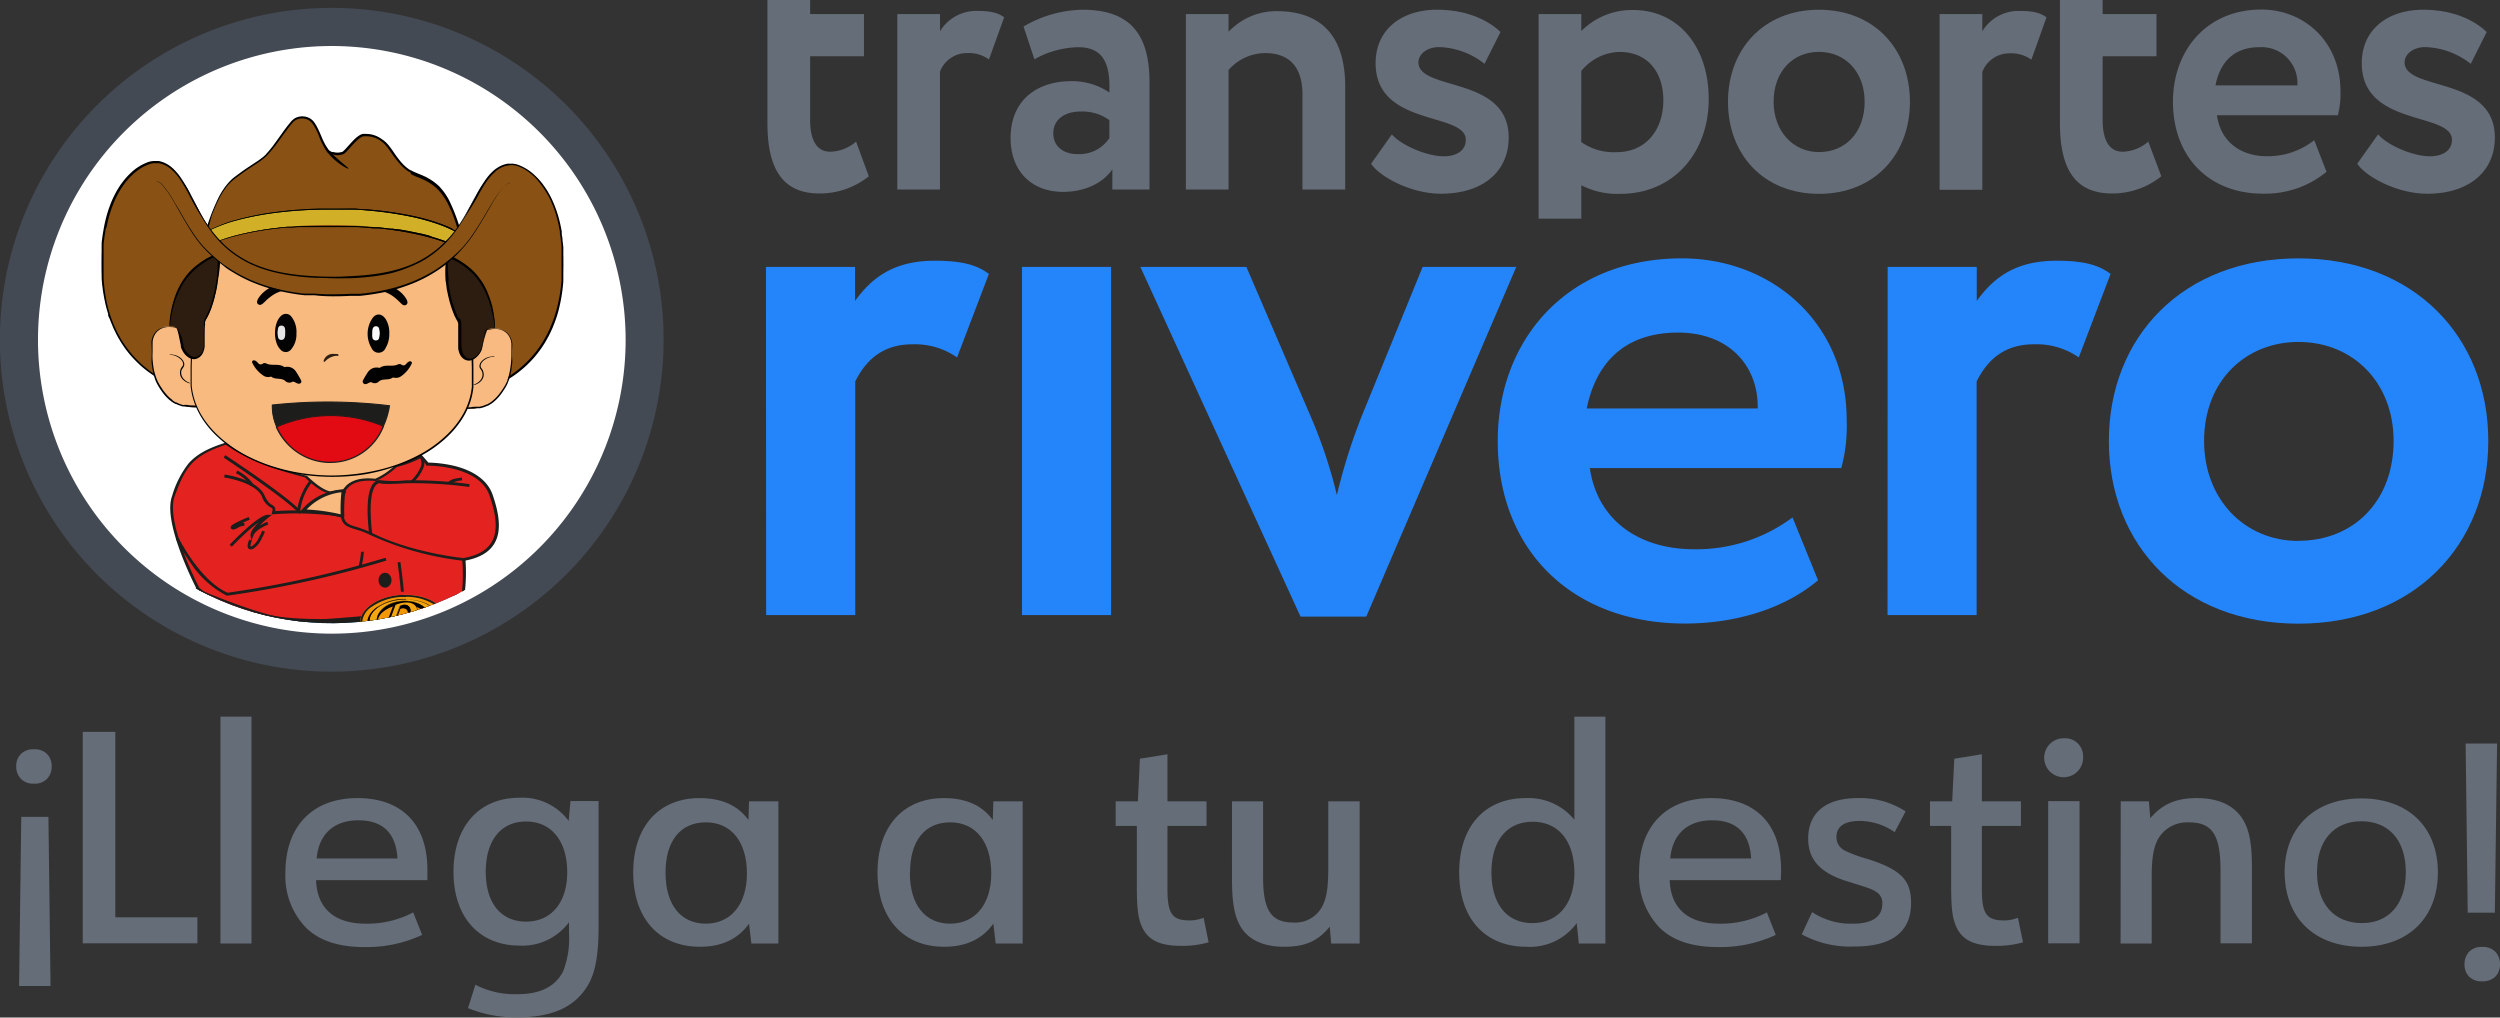 <svg xmlns="http://www.w3.org/2000/svg" xmlns:xlink="http://www.w3.org/1999/xlink" viewBox="0 0 392.84 159.89"><rect x="0" y="0" width="392.84" height="159.89" fill="#333333" stroke="none"/><defs><style>.cls-1{fill:none;}.cls-2{fill:#2485fb;}.cls-3{fill:#656d78;}.cls-4{fill:#fff;}.cls-5{fill:#434a54;}.cls-6{clip-path:url(#clip-path);}.cls-7{fill:#f8ba7f;}.cls-8{fill:#1d1d1b;}.cls-9{fill:#01487d;}.cls-10{fill:#e42321;}.cls-11{fill:#db8a3b;}.cls-12{fill:#2d1d10;}.cls-13{fill:#010101;}.cls-14{fill:#895214;}.cls-15{fill:#f8ba80;}.cls-16{fill:#2d1f13;}.cls-17{fill:#030303;}.cls-18{fill:#e6e5e5;}.cls-19{fill:#010202;}.cls-20{fill:#fafafa;}.cls-21{fill:#020202;}.cls-22{fill:#d1b028;}.cls-23{fill:#e20a13;}.cls-24{fill:#f29706;}.cls-25{fill:#f5a711;}</style><clipPath id="clip-path"><path class="cls-1" d="M90.74,31.16A44.54,44.54,0,1,1,52.14,8.85a44.33,44.33,0,0,1,38.6,22.31"/></clipPath></defs><g id="Capa_2" data-name="Capa 2"><g id="Capa_1-2" data-name="Capa 1"><path class="cls-2" d="M120.36,41.94h14v5.35c2.55-3.53,5.95-6.32,12.52-6.32,4.5,0,6.69.73,8.51,2.07l-5,13.12a11.63,11.63,0,0,0-7-2.06c-4.86,0-7.41,2.67-9,5.83V96.65h-14Z"/><path class="cls-2" d="M160.59,41.94h14V96.65h-14Z"/><path class="cls-2" d="M214.69,96.89H204.36L179.19,41.94h16.66L205.94,65.4a75,75,0,0,1,4.13,12.4,90.46,90.46,0,0,1,4-12.64l9.48-23.22h14.71Z"/><path class="cls-2" d="M285.68,91.18c-5.47,4.62-13.25,6.8-20.91,6.8-17.63,0-29.42-11.42-29.42-28.69,0-15.92,10.94-28.69,28.93-28.69,14.11,0,25.9,10.09,25.9,25.41a25.13,25.13,0,0,1-.85,7.54H249.82c1.21,8.27,7.78,12.76,16.41,12.76a25.31,25.31,0,0,0,15.44-5Zm-36.35-27H276.2c.12-6.69-4.5-11.92-12.52-11.92C255.29,52.27,250.79,57,249.33,64.19Z"/><path class="cls-2" d="M296.62,41.94h14v5.35c2.55-3.53,5.95-6.32,12.52-6.32,4.5,0,6.69.73,8.51,2.07l-5,13.12a11.63,11.63,0,0,0-7.05-2.06c-4.86,0-7.41,2.67-9,5.83V96.65h-14Z"/><path class="cls-2" d="M361.17,40.6C379.28,40.6,391,52.88,391,69.29S379.28,98,361.17,98s-29.79-12.27-29.79-28.69S343.05,40.6,361.17,40.6Zm0,44.38c8.63,0,14.95-6.2,14.95-15.69,0-9.24-6.44-15.56-14.95-15.56-8.27,0-14.83,6.08-14.83,15.56C346.34,78.41,352.66,85,361.17,85Z"/><path class="cls-3" d="M141,2.21h6.71v2.7a6.65,6.65,0,0,1,6-3.19c2.16,0,3.21.37,4.08,1l-2.39,6.62a5.36,5.36,0,0,0-3.38-1,4.52,4.52,0,0,0-4.32,2.94v18.5H141Z"/><path class="cls-3" d="M160.84,4.17a18.8,18.8,0,0,1,9.28-2.64c7.76,0,10.51,4.17,10.51,11.46V29.78h-5.84V26.6c-1.4,2.08-4.2,3.55-7.76,3.55-4.78,0-8.23-3.12-8.23-8.45,0-6.07,4.26-8.95,9.57-8.95a10.5,10.5,0,0,1,5.95,1.78c.18-4.6-1-7.11-4.9-7.11a14.48,14.48,0,0,0-6.88,1.9ZM174.32,21.7V18.88a7.17,7.17,0,0,0-4.61-1.35c-2.21,0-4.2,1.1-4.2,3.43,0,2.08,1.64,3.25,3.74,3.25A5.64,5.64,0,0,0,174.32,21.7Z"/><path class="cls-3" d="M186.34,2.21h6.71V5a10.32,10.32,0,0,1,7.53-3.25c6.42,0,10.8,3.25,10.8,11.89V29.78h-6.72V14.83c0-4.41-2.15-6.49-5.89-6.49A7.73,7.73,0,0,0,193.05,11V29.78h-6.71Z"/><path class="cls-3" d="M216.16,9.93c0-5.39,4.2-8.4,9.62-8.4,5.08,0,8.35,1.9,10,3.5l-2.51,5a12,12,0,0,0-7.12-2.63c-2,0-3.26,1.16-3.26,2.39,0,4.59,14.18,2.08,14.18,11.82,0,5.46-4.2,8.83-10.62,8.83-4.85,0-9.75-2.76-11-4.72l3.26-4.6c1.58,1.78,5.55,3.44,8.17,3.44,1.93,0,3.45-.86,3.45-2.58C230.34,17.53,216.16,20,216.16,9.93Z"/><path class="cls-3" d="M285.82,1.53c8.7,0,14.3,6.19,14.3,14.47s-5.6,14.46-14.3,14.46S271.53,24.27,271.53,16,277.13,1.53,285.82,1.53Zm0,22.37C290,23.9,293,20.78,293,16s-3.09-7.85-7.18-7.85S278.7,11.22,278.7,16C278.7,20.59,281.74,23.9,285.82,23.9Z"/><path class="cls-3" d="M304.78,2.21h6.71v2.7a6.66,6.66,0,0,1,6-3.19c2.16,0,3.21.37,4.09,1L319.2,9.38a5.4,5.4,0,0,0-3.39-1,4.53,4.53,0,0,0-4.32,2.94v18.5h-6.71Z"/><path class="cls-3" d="M365.58,27a15.19,15.19,0,0,1-10,3.43c-8.47,0-14.13-5.76-14.13-14.46,0-8,5.26-14.47,13.89-14.47,6.77,0,12.43,5.09,12.43,12.81a13.33,13.33,0,0,1-.41,3.8h-19c.58,4.17,3.73,6.44,7.88,6.44a11.78,11.78,0,0,0,7.41-2.52ZM348.13,13.42H361a5.63,5.63,0,0,0-6-6C351,7.42,348.83,9.81,348.13,13.42Z"/><path class="cls-3" d="M371.12,9.93c0-5.39,4.2-8.4,9.63-8.4,5.08,0,8.34,1.9,10,3.5l-2.51,5a12.08,12.08,0,0,0-7.12-2.63c-2,0-3.27,1.16-3.27,2.39,0,4.59,14.18,2.08,14.18,11.82,0,5.46-4.2,8.83-10.62,8.83-4.84,0-9.74-2.76-11-4.72l3.27-4.6c1.57,1.78,5.54,3.44,8.17,3.44,1.92,0,3.44-.86,3.44-2.58C385.3,17.53,371.12,20,371.12,9.93Z"/><path class="cls-3" d="M248.48,34.36V29.11a12.36,12.36,0,0,0,6.13,1.35c8.4,0,13.89-6.5,13.89-14.89,0-8.15-4.67-14-11.91-14a11.24,11.24,0,0,0-8.11,3.31V2.21h-6.71V34.36Zm0-23.2a7.94,7.94,0,0,1,6-3c4.44,0,6.89,3.19,6.89,7.6,0,4.6-2.69,8.15-7.36,8.15a8.87,8.87,0,0,1-5.54-1.59Z"/><path class="cls-3" d="M130.45,23.84c-2.22,0-3.15-2-3.15-5v-10h8.46V2.21H127.3V0h-6.71V19.31c0,7,2.21,11.09,8.17,11.09a12.26,12.26,0,0,0,7.76-2.7l-2-5.45A6.4,6.4,0,0,1,130.45,23.84Z"/><path class="cls-3" d="M333.55,23.84c-2.22,0-3.15-2-3.15-5v-10h8.46V2.21H330.4V0h-6.71V19.31c0,7,2.21,11.09,8.17,11.09a12.26,12.26,0,0,0,7.76-2.7l-2.05-5.45A6.35,6.35,0,0,1,333.55,23.84Z"/><circle class="cls-4" cx="52.14" cy="53.39" r="49.15"/><path class="cls-5" d="M52.14,105.54a52.15,52.15,0,1,1,52.14-52.15A52.2,52.2,0,0,1,52.14,105.54Zm0-98.31A46.17,46.17,0,1,0,98.31,53.39,46.22,46.22,0,0,0,52.14,7.23Z"/><g class="cls-6"><ellipse class="cls-7" cx="50.8" cy="76.16" rx="12.97" ry="9.09"/><path class="cls-8" d="M33.05,126.08s-.79,2.48-.55,3.39a7.61,7.61,0,0,0,2.78.52h1.9s10.09.12,16.78-.39a31.43,31.43,0,0,1,4.53-.26,4.35,4.35,0,0,0,2.13-.65,5.52,5.52,0,0,0,.9-.65,49.72,49.72,0,0,0,16.57.65c-1-3.61-.65-5-5.69-5.66s-16.6,2.37-16.6,2.37l-.53,3.29s-2.47-4-5.24-4.92c-6.43-4-10.43-2.44-10.43-2.44Z"/><path class="cls-9" d="M31,92.58s.2,5.83,2.37,10.11c.61,4,2,3.93,1.73,6.57s-1.32,13.29-1.32,13.29-1.14.75-.71,3.53c2.74-1.63,11.42-5.15,17-2.31.48-2.57.68-3.39,0-3.45.14-1.56,1.56-9.5,2.78-10.65,1.9,7.93,3,13.22,3,13.22s-1.5,1.7,0,2.51c2.84-.68,12-2.91,16.6-2.37.08-2.38,0-4.41,0-4.41h-2s-1.61-9-1.54-10.85.47-5.22.47-5.22,3.19-4.48,3.36-6.17a13.22,13.22,0,0,0-.05-3.07Z"/><path class="cls-8" d="M32.88,126.45l-.05-.34c-.38-2.45.43-3.42.71-3.67.1-1.07,1-10.72,1.32-13.2a4.22,4.22,0,0,0-.56-2.77,11.54,11.54,0,0,1-1.17-3.71C31,98.49,30.76,92.65,30.76,92.59v-.24H31l41.8.74,0,.19a13.31,13.31,0,0,1,.05,3.12c-.16,1.66-3,5.72-3.36,6.23-.05.46-.41,3.48-.47,5.15s1.28,9.31,1.51,10.61h2.07v.22s.07,2.07,0,4.42v.25l-.24,0c-4.43-.52-13,1.53-16.24,2.3l-.38.09-.07,0a1.37,1.37,0,0,1-.76-1,2.56,2.56,0,0,1,.62-1.8c-.16-.77-1.18-5.65-2.84-12.63a19.8,19.8,0,0,0-1.47,4.69c-.49,2.16-.86,4.35-1,5.25a.63.63,0,0,1,.26.2c.29.39.15,1.14-.19,3q0,.24-.09.51l-.06.3-.27-.13c-1.63-.84-4.58-1.6-9.39-.51a28,28,0,0,0-7.37,2.8ZM31.22,92.81a27.89,27.89,0,0,0,2.33,9.77l0,0v0a10.87,10.87,0,0,0,1.13,3.62,4.66,4.66,0,0,1,.6,3C35,111.9,34,122.47,34,122.57v.11l-.09.06c-.33.23-.86,1.14-.65,3a29.53,29.53,0,0,1,7.2-2.68c2.65-.61,6.41-1,9.43.41l0-.23c.26-1.43.44-2.37.26-2.6,0,0,0-.06-.16-.07l-.22,0,0-.22c.12-1.39,1.51-9.54,2.85-10.8l.28-.27.09.39c1.88,7.84,3,13.17,3,13.23l0,.11L56,123a2.3,2.3,0,0,0-.6,1.51.92.92,0,0,0,.46.61l.21,0c3.19-.76,11.57-2.76,16.14-2.33,0-1.8,0-3.37,0-3.93h-2l0-.19c-.06-.37-1.61-9.06-1.54-10.9s.47-5.2.47-5.24v-.06l0,0s3.15-4.45,3.31-6.06a13.52,13.52,0,0,0,0-2.82Z"/><path class="cls-10" d="M31.18,92.58S25.71,82.18,27.23,78s2.48-6.51,8.31-8.29c1,.69,4.42,3.16,12.47,5.15,2.19,2.1,3.24,2.39,3.84,2.59l2.36-.33-.25,0c.25,0,.83-2.15,5-1.71a11.3,11.3,0,0,0,3.23-2.2,15.86,15.86,0,0,0,3.89-1.5,10.8,10.8,0,0,1,1,1.21s8.25-.1,10,4.78,1.8,9.12-4.25,10.2a25.63,25.63,0,0,1,0,5.41l-1,1.91A93.19,93.19,0,0,1,48,97.46C35.42,96.87,31.18,92.58,31.18,92.58Z"/><path class="cls-8" d="M51.41,97.77c-1.14,0-2.29,0-3.46-.08A39,39,0,0,1,34.78,95,12.47,12.47,0,0,1,31,92.74l0,0v0a56.17,56.17,0,0,1-2.56-5.76c-1.58-4.2-2.05-7.24-1.41-9a15.16,15.16,0,0,1,2.58-5.13c1.25-1.43,3.06-2.44,5.88-3.3l.11,0,.09.07c3.53,2.56,8.69,4.19,12.39,5.11l.06,0,.05,0c2.09,2,3.09,2.32,3.69,2.51h0l2-.29.08-.1c.4-.54,1.46-2,5-1.62a10.88,10.88,0,0,0,3.1-2.1l.05-.06.07,0A16.26,16.26,0,0,0,66,71.54l.17-.14.15.16c.59.65.86,1,1,1.13a19.56,19.56,0,0,1,4.28.57c3,.79,5,2.3,5.77,4.37,1.24,3.54,1.35,6,.33,7.75-.81,1.38-2.3,2.27-4.55,2.7A26.25,26.25,0,0,1,73,93.35v0l-1,2-.1,0A95.57,95.57,0,0,1,51.41,97.77Zm-20-5.33A13.22,13.22,0,0,0,35,94.61a38.5,38.5,0,0,0,13,2.62A93.76,93.76,0,0,0,71.66,95l.91-1.78a26.81,26.81,0,0,0,.05-5.33l0-.2.2,0c2.22-.39,3.67-1.22,4.44-2.52.94-1.62.83-4-.37-7.37-.47-1.34-1.79-3.13-5.45-4.08a18.51,18.51,0,0,0-4.28-.55H67L66.94,73a12,12,0,0,0-.86-1,17.6,17.6,0,0,1-3.73,1.39,13.05,13.05,0,0,1-3.26,2.2l-.06,0H59c-3.31-.34-4.27.94-4.63,1.43l-.11.13,0,.11h0l-.24,0h-.08l-2,.28h-.05l-.11,0C51.09,77.4,50,77.06,47.9,75c-3.71-.92-8.84-2.56-12.4-5.11C30,71.64,29,73.78,27.44,78,26,82,31,91.8,31.36,92.44Z"/><path class="cls-8" d="M47.11,80.78l-.34-.33C44.23,77.86,35.24,72,35.15,71.9l.25-.38c.36.24,8.46,5.55,11.37,8.29a9.4,9.4,0,0,1,1.93-4.35l.34.3a9.2,9.2,0,0,0-1.88,4.55Z"/><path class="cls-8" d="M64.88,75.86l-.31-.32a6.11,6.11,0,0,0,1.61-2.36,1.71,1.71,0,0,0-.24-1.32l.34-.3a2.11,2.11,0,0,1,.35,1.69A6.54,6.54,0,0,1,64.88,75.86Z"/><path class="cls-8" d="M58,83.87c-.51-4.43-.2-7.25.88-8.13a1.1,1.1,0,0,1,1-.26l.08,0h0a17.42,17.42,0,0,0,3.77,0,67.15,67.15,0,0,1,10.06.59l-.06.45a66.67,66.67,0,0,0-10-.58c-3,.19-3.8.09-4,0a.69.69,0,0,0-.55.19c-.54.46-1.34,2.07-.7,7.72Z"/><path class="cls-8" d="M70.73,76.07l-.36-.28a2.3,2.3,0,0,1,1.3-.6,7.18,7.18,0,0,1,.9-.15l.05.45A3.91,3.91,0,0,0,70.73,76.07Z"/><path class="cls-8" d="M63,93c-.09-1.44-.53-4.59-.53-4.62l.45-.07s.44,3.2.54,4.66Z"/><ellipse class="cls-8" cx="60.5" cy="91.17" rx="1.02" ry="1.17"/><path class="cls-8" d="M35.68,93.59l-.06,0a14.94,14.94,0,0,1-5.7-5.19,28.23,28.23,0,0,1-2.26-3.68l.4-.21a29.77,29.77,0,0,0,2.23,3.63c1.25,1.74,3.21,4,5.46,5a165.1,165.1,0,0,0,24.84-5.5l.14.44a165.55,165.55,0,0,1-25,5.52Z"/><path class="cls-8" d="M56.77,89.12,56.34,89a11,11,0,0,0,.38-2.3l.45,0A11.15,11.15,0,0,1,56.77,89.12Z"/><path class="cls-8" d="M53.34,81.16A48.12,48.12,0,0,0,43,80.81l-.31,0,.06-.31a1.41,1.41,0,0,0,.06-.59s-.06-.07-.19-.13a3,3,0,0,1-1.46-1.75c-1-2.28-5.88-3-5.93-3l.07-.45c.21,0,5.16.76,6.27,3.27.52,1.16,1,1.38,1.25,1.53s.51.37.43.93a49.69,49.69,0,0,1,10.15.38Z"/><path class="cls-8" d="M39.41,76.35a6.39,6.39,0,0,0-2.33-2l.2-.41-.1.21.1-.2a6.61,6.61,0,0,1,2.51,2.11Z"/><path class="cls-8" d="M36.62,83.21a.39.39,0,0,1-.3-.14.31.31,0,0,1-.06-.26c0-.16.2-.39,1.5-1,.66-.31,1.32-.57,1.32-.57l.17.42c-.44.17-.84.35-1.18.51a1.22,1.22,0,0,1,.33,0l0,.45a2.34,2.34,0,0,0-1.09.35A1.59,1.59,0,0,1,36.62,83.21Z"/><path class="cls-8" d="M36.42,85.91l-.33-.32c.46-.48,4.53-4.7,6-4.7h.66l-.52.4a15.1,15.1,0,0,0-1.44,1.3A7.8,7.8,0,0,1,42,82l.15.43s-1.93.69-2.34,1.74l-.33.86-.11-.91c-.06-.52.53-1.31,1.28-2.06a23.5,23.5,0,0,0-1.86,1.54C37.53,84.74,36.43,85.9,36.42,85.91Z"/><path class="cls-8" d="M39.37,86.32a.44.44,0,0,1-.33-.13c-.31-.33,0-1.09.13-1.41l.41.18a1.8,1.8,0,0,0-.21.91l.15,0a3.09,3.09,0,0,0,1.13-1.33,12,12,0,0,0,.56-1.15l.42.17a12.56,12.56,0,0,1-.58,1.2,3.42,3.42,0,0,1-1.37,1.54A1,1,0,0,1,39.37,86.32Z"/><path class="cls-8" d="M72.82,88.12a47.9,47.9,0,0,1-14.67-4.07,13.15,13.15,0,0,0-2.23-.85c-1.24-.38-2.14-.65-2.34-2-.29-2-.19-3,.43-4.18l.4.21c-.56,1-.65,2-.38,3.9.16,1.12.82,1.32,2,1.68a15.34,15.34,0,0,1,2.31.88c6.36,3.21,14.42,4,14.5,4Z"/><path class="cls-7" d="M47.67,80.29A9.06,9.06,0,0,1,54,77.12a24.11,24.11,0,0,0-.15,4A27.57,27.57,0,0,0,47.67,80.29Z"/><path class="cls-8" d="M54,81.41l-.29-.07a27.63,27.63,0,0,0-6-.83h-.61l.3-.38A9.25,9.25,0,0,1,54,76.89h.27l0,.27a24,24,0,0,0-.16,4Zm-5.86-1.35a29.31,29.31,0,0,1,5.39.76,24.53,24.53,0,0,1,.12-3.47A8.82,8.82,0,0,0,48.18,80.06Z"/><path class="cls-8" d="M31.44,96.52l1.22.42V93.67s1.54,1.55,2.62,1.63a20.7,20.7,0,0,1,0,2.84s10.06,2,11.83,1.94L46.84,98l2-.21s.41,2,1.22,2.28c1,.23,10.65.18,21-2.54a9.55,9.55,0,0,0,.77-2.32S51.65,97.69,46.5,97.37s-15.32-4.79-15.32-4.79Z"/><path class="cls-9" d="M52.81,109.67s2.31-.68,4.13-1.36"/><path class="cls-8" d="M52.88,109.89l-.13-.44s2.32-.68,4.12-1.35l.15.43C55.21,109.2,52.9,109.88,52.88,109.89Z"/><path class="cls-11" d="M60.66,71.71l-.1.08Z"/><path class="cls-12" d="M52.34,31.27c-4.43-.17-16,.74-20,5.25-3.67,4.18-5.14,13-4.81,15.67,0,0,5.21-7.93,7.16-11.12,1.76,1.23,11.22,3,17.52,3.17"/><path class="cls-13" d="M27.93,48.88c.07-.52.21-1.45.46-2.65A31.82,31.82,0,0,1,29.62,42a24.2,24.2,0,0,1,1.05-2.46c0-.1.11-.2.16-.31l.17-.31.18-.31c.06-.1.11-.2.18-.3l.19-.31c.06-.1.13-.19.2-.29a6.36,6.36,0,0,1,.43-.59,3.11,3.11,0,0,1,.23-.28l.12-.15.12-.13.25-.26.27-.25.14-.12.14-.12.29-.23.16-.11.15-.11.31-.21A16.36,16.36,0,0,1,37,33.76a27.33,27.33,0,0,1,2.82-.93c1-.25,1.88-.46,2.78-.63,1.81-.34,3.49-.55,4.93-.68.72-.07,1.38-.11,2-.15L51,31.31l1,0a1.3,1.3,0,0,0,.34,0l-.34,0c-.22,0-.55,0-1,0s-.93,0-1.52,0-1.24.05-2,.1a48.26,48.26,0,0,0-5,.61c-.91.16-1.85.36-2.81.61a26.28,26.28,0,0,0-2.86.91,16.07,16.07,0,0,0-2.76,1.36c-.11.06-.21.14-.32.21l-.16.11-.16.11-.3.24-.15.12-.14.13-.29.26-.27.28-.13.13-.12.15-.24.29c-.15.2-.31.4-.45.61l-.21.3-.19.31-.19.32-.19.31-.17.32-.16.31a24,24,0,0,0-1.09,2.5A31.23,31.23,0,0,0,28,46.14c-.27,1.21-.4,2.15-.47,2.69-.05.31-.1.76-.14,1.33,0,.29,0,.61,0,1a2.43,2.43,0,0,0,0,.27v.24a.62.62,0,0,0,0,.13l0,.52.05.54c.42-.63.87-1.33,1.35-2.06L29.93,49c.8-1.23,1.67-2.58,2.57-4l1.36-2.16.69-1.1.16-.27.09-.14s0,0,0,0h0l.07,0,.15.08.16.07a17.17,17.17,0,0,0,2.49.8c.83.22,1.66.4,2.47.57a74.61,74.61,0,0,0,8.49,1.2c1.1.09,2,.13,2.62.15H52a.67.67,0,0,0,.25,0,.79.79,0,0,0-.25,0l-.71-.05c-.62,0-1.51-.11-2.6-.23a85.39,85.39,0,0,1-8.44-1.32c-.81-.18-1.64-.37-2.46-.59a16.11,16.11,0,0,1-2.43-.81l-.14-.06-.14-.07L35,41h0l0,0-.06,0-.13-.08-.06,0,0,0h0v0l-.43.69-.69,1.1-1.38,2.14c-.91,1.4-1.78,2.75-2.59,4l-1.82,2.78h0v-.41c0-.34,0-.64.05-.92C27.84,49.64,27.89,49.19,27.93,48.88Z"/><path class="cls-12" d="M52.34,31.27c4.43-.11,15.68.93,19.58,5.48,3.62,4.23,5,13,4.61,15.74,0,0-5.11-8-7-11.21-1.77,1.21-10.94,2.89-17.25,3"/><path class="cls-13" d="M76.65,49.12c-.06-.53-.18-1.46-.43-2.67A33.25,33.25,0,0,0,75,42.14a24.48,24.48,0,0,0-1-2.49c-.1-.21-.21-.42-.32-.63l-.18-.32-.18-.31c-.13-.21-.25-.42-.39-.62l-.21-.31-.22-.3c-.07-.1-.15-.19-.23-.29l-.12-.15L72,36.58a6.88,6.88,0,0,0-.54-.54,3.45,3.45,0,0,0-.28-.26l-.3-.24-.15-.12-.15-.11-.31-.22a15.14,15.14,0,0,0-2.7-1.42,25.42,25.42,0,0,0-2.82-1c-.94-.26-1.87-.47-2.77-.65a45.93,45.93,0,0,0-4.92-.68c-.71-.06-1.37-.1-1.95-.12s-1.08,0-1.49,0-.74,0-1,0l-.34,0a1.55,1.55,0,0,0,.34,0l1,0c.42,0,.92,0,1.49.08s1.23.09,1.94.17a49.33,49.33,0,0,1,4.88.75c.89.18,1.81.4,2.74.68a27,27,0,0,1,2.78,1,15,15,0,0,1,2.62,1.41l.3.21.15.11.14.12.29.23.27.25a6.14,6.14,0,0,1,.5.52l.12.14.11.14c.08.09.15.19.22.28l.22.3c.07.09.13.2.2.29l.38.61.17.31c.06.1.12.2.17.3s.22.42.31.62a23.67,23.67,0,0,1,1,2.46,31.64,31.64,0,0,1,1.16,4.25c.24,1.2.36,2.12.42,2.64,0,.31.09.75.12,1.31,0,.28,0,.59,0,.93a2.09,2.09,0,0,1,0,.25v.17h0l-1.78-2.78-2.52-4-1.33-2.14-.67-1.09-.38-.61-.07-.13,0-.06s0,0,0,0h0l0,0-.24.15-.09.05-.06,0-.14.07a12,12,0,0,1-1.18.45c-.41.13-.81.24-1.22.35-.82.22-1.64.4-2.44.57-1.6.33-3.15.59-4.57.79s-2.7.35-3.79.45-2,.15-2.58.19l-.7,0a.87.87,0,0,0-.25,0,.72.72,0,0,0,.25,0h.71c.61,0,1.5,0,2.59-.11s2.38-.2,3.8-.38,3-.42,4.6-.74c.81-.16,1.64-.34,2.46-.55.41-.1.83-.22,1.24-.35a10.16,10.16,0,0,0,1.23-.45l.15-.07.13-.07,0,0h0l.3.49.66,1.1,1.33,2.15c.87,1.4,1.72,2.75,2.5,4L75.36,51l1.32,2.07.06-.54.05-.53a.62.62,0,0,1,0-.13v-.24a2.25,2.25,0,0,0,0-.26,9.43,9.43,0,0,0,0-.95C76.74,49.89,76.69,49.43,76.65,49.12Z"/><path class="cls-14" d="M36,61.47s10.9-14.53-.67-22.8c-5.23-3.74-5.84-13.19-11.15-13.22-1.67,0-8.13,3-8.21,15.8s7.1,17,9.41,18.38S36,61.47,36,61.47Z"/><path class="cls-13" d="M36,61.47a2.1,2.1,0,0,1-.6,0c-.4,0-1-.05-1.87-.12s-1.92-.18-3.25-.36c-.67-.1-1.39-.21-2.18-.37-.4-.09-.81-.18-1.23-.29a8.69,8.69,0,0,1-1.29-.46l-.17-.08-.16-.09L25,59.54l-.64-.39c-.42-.27-.86-.57-1.29-.9a15.77,15.77,0,0,1-1.28-1.09c-.42-.4-.84-.83-1.24-1.29a16.91,16.91,0,0,1-1.17-1.52l-.27-.41c-.09-.14-.18-.28-.26-.43l-.26-.43-.25-.46-.12-.23-.11-.24c-.08-.15-.16-.31-.23-.47l-.22-.5c0-.08-.07-.16-.1-.25l-.1-.25c-.07-.17-.14-.35-.2-.52L17,49.63,17,49.36l-.08-.27-.16-.55a26.29,26.29,0,0,1-.79-4.8c0-.21,0-.43,0-.64l0-.65V41.13l0-.68v-.34c0-.11,0-.22,0-.34l0-.69a2,2,0,0,1,0-.34l0-.35c0-.47.1-.94.15-1.41l.12-.72.06-.36.07-.36a21.16,21.16,0,0,1,.78-2.9l.27-.73.31-.72.17-.35.09-.18.09-.18.19-.35a1,1,0,0,1,.1-.17l.1-.18.21-.34.22-.34.12-.17.12-.16.25-.33a10.81,10.81,0,0,1,1.12-1.23,7.74,7.74,0,0,1,2.79-1.75,3.22,3.22,0,0,1,.82-.16h.41l.2,0,.2,0a4.24,4.24,0,0,1,1.48.58,4.91,4.91,0,0,1,.63.47,5.62,5.62,0,0,1,.55.54,8.53,8.53,0,0,1,.92,1.18A25.22,25.22,0,0,1,30,30.62c.43.83.84,1.65,1.25,2.43s.84,1.54,1.3,2.24a13.32,13.32,0,0,0,1.48,2,8.19,8.19,0,0,0,.85.82,4.94,4.94,0,0,0,.44.36l.47.35a13.35,13.35,0,0,1,3.06,3.14,11.3,11.3,0,0,1,1.63,3.57,11.51,11.51,0,0,1,.32,1.78,13.73,13.73,0,0,1,.07,1.68,13.15,13.15,0,0,1-.12,1.57c-.06.51-.14,1-.24,1.45A21.72,21.72,0,0,1,39,56.54a25,25,0,0,1-1.51,2.91c-.44.73-.79,1.24-1,1.57s-.37.46-.39.45a2.21,2.21,0,0,1,.29-.52c.21-.34.53-.86.95-1.6s.92-1.69,1.45-2.91a23.3,23.3,0,0,0,1.47-4.54c.09-.45.17-.93.23-1.42s.09-1,.11-1.55a13.09,13.09,0,0,0-.07-1.64,13.44,13.44,0,0,0-.32-1.73,10.93,10.93,0,0,0-1.58-3.48,13,13,0,0,0-3-3.07l-.46-.34-.47-.37a11.5,11.5,0,0,1-.86-.85,13.75,13.75,0,0,1-1.52-2c-.47-.72-.89-1.48-1.31-2.27s-.82-1.6-1.25-2.43a25.45,25.45,0,0,0-1.41-2.46,9.81,9.81,0,0,0-.89-1.15,6.38,6.38,0,0,0-.53-.51,4.31,4.31,0,0,0-.59-.44,3.89,3.89,0,0,0-1.37-.54l-.19,0h-.19l-.18,0h-.19a2.86,2.86,0,0,0-.74.15,6.77,6.77,0,0,0-1.41.68,8.59,8.59,0,0,0-1.27,1,11.14,11.14,0,0,0-1.09,1.19l-.24.32-.12.16-.11.17-.22.33-.2.34-.1.17a1,1,0,0,0-.1.17l-.18.34a1.51,1.51,0,0,0-.09.18l-.09.17-.17.35-.3.71-.27.71a20.16,20.16,0,0,0-.76,2.86L16.6,36l-.05.35c0,.24-.08.47-.11.71-.06.47-.13.93-.16,1.39l0,.35,0,.34,0,.69c0,.11,0,.22,0,.33v1a1.82,1.82,0,0,0,0,.33v1l0,.64c0,.22,0,.43,0,.64A25.64,25.64,0,0,0,17,48.46l.16.54.08.27.09.26.17.53c.06.17.13.34.2.5l.09.26a2.56,2.56,0,0,0,.11.24l.21.49c.07.16.15.31.22.47l.12.23.12.23.24.44.25.44c.08.14.17.28.26.41l.27.41c.36.53.75,1,1.14,1.49a17.59,17.59,0,0,0,5,4,8.88,8.88,0,0,0,1.25.44c.41.12.82.21,1.21.29.77.17,1.5.29,2.15.39,1.33.2,2.4.32,3.24.41A20.43,20.43,0,0,1,36,61.47Z"/><path class="cls-14" d="M68.25,61.66S57.53,47,69.2,38.87c5.26-3.67,6-13.11,11.3-13.08,1.68,0,8.1,3.11,8,15.9s-7.3,17-9.63,18.26S68.25,61.66,68.25,61.66Z"/><path class="cls-13" d="M68.25,61.66a19.66,19.66,0,0,1,2.45-.27c.84-.09,1.92-.2,3.24-.38.66-.09,1.39-.21,2.17-.36.39-.08.79-.17,1.21-.28a7.71,7.71,0,0,0,1.25-.43,17.27,17.27,0,0,0,5-3.9,16,16,0,0,0,1.16-1.47l.27-.4c.09-.14.18-.27.26-.42l.26-.42.25-.45.12-.22.12-.23.23-.47.22-.49.1-.24.1-.25c.07-.17.14-.34.2-.51l.19-.52.09-.26.08-.27.17-.54a26.32,26.32,0,0,0,.84-4.73c0-.21,0-.42,0-.63l0-.65,0-.65v-.33c0-.11,0-.22,0-.33v-1c0-.11,0-.23,0-.34l0-.68c0-.12,0-.23,0-.35l0-.34c0-.47-.09-.93-.14-1.4,0-.24-.07-.47-.11-.71l0-.35L87.9,36a18.88,18.88,0,0,0-.73-2.87c-.08-.24-.17-.48-.26-.72s-.2-.47-.29-.71l-.17-.35-.08-.17L86.28,31l-.18-.35L86,30.51l-.1-.17-.2-.34-.22-.33-.11-.17-.11-.16L85,29A10.27,10.27,0,0,0,84,27.81a8.51,8.51,0,0,0-1.25-1,5.79,5.79,0,0,0-1.41-.7,3.19,3.19,0,0,0-.73-.16h-.37L80,26l-.19,0a4.19,4.19,0,0,0-1.38.52,5.13,5.13,0,0,0-.6.44,6.17,6.17,0,0,0-.53.5,9.8,9.8,0,0,0-.9,1.14A23.59,23.59,0,0,0,75,31c-.44.82-.86,1.64-1.28,2.42S72.82,35,72.34,35.7a14.42,14.42,0,0,1-1.54,2,10,10,0,0,1-.88.84l-.46.37-.47.34a12.86,12.86,0,0,0-3,3,11.26,11.26,0,0,0-2,5.18,11.57,11.57,0,0,0-.09,1.65A15.4,15.4,0,0,0,64,50.62c.06.49.13,1,.22,1.42a22.91,22.91,0,0,0,1.41,4.56A29.28,29.28,0,0,0,67,59.53c.4.74.72,1.27.93,1.61a1.89,1.89,0,0,1,.28.52s-.15-.12-.38-.45a18.2,18.2,0,0,1-1-1.58,31.18,31.18,0,0,1-1.48-2.93,23.65,23.65,0,0,1-1.45-4.6c-.09-.46-.17-1-.22-1.45s-.09-1-.1-1.57a14,14,0,0,1,.09-1.69A12.68,12.68,0,0,1,64,45.63a11.28,11.28,0,0,1,1.67-3.56A13.45,13.45,0,0,1,68.81,39l.46-.34c.16-.12.31-.23.46-.36a10.76,10.76,0,0,0,.85-.81,14.64,14.64,0,0,0,1.51-1.93c.46-.7.9-1.45,1.32-2.23s.84-1.59,1.28-2.41a25.33,25.33,0,0,1,1.46-2.47,9.45,9.45,0,0,1,.93-1.18c.18-.18.36-.36.56-.53a5.55,5.55,0,0,1,.63-.45,4.35,4.35,0,0,1,1.49-.57l.2,0,.2,0h.21a1.34,1.34,0,0,1,.2,0,3.62,3.62,0,0,1,.82.17,7.65,7.65,0,0,1,2.77,1.78,10.71,10.71,0,0,1,1.11,1.24l.24.34.12.16.11.17.23.34.2.35.1.17a1.62,1.62,0,0,0,.1.18l.18.35.09.18.09.18.16.36c.1.24.21.48.3.72l.27.73A21.05,21.05,0,0,1,88.2,36l.07.36,0,.36c0,.24.08.48.11.72,0,.48.11,1,.14,1.41l0,.35c0,.12,0,.23,0,.35l0,.69c0,.11,0,.23,0,.34v1c0,.11,0,.23,0,.34v.33l0,.66,0,.65c0,.21,0,.43,0,.64A26,26,0,0,1,87.71,49l-.16.55-.09.28-.09.26-.19.53c-.06.17-.13.35-.2.52l-.1.25a2.72,2.72,0,0,1-.11.25l-.22.49-.24.48-.11.23-.13.23-.25.45-.26.44-.27.42c-.1.14-.18.28-.28.41a16.26,16.26,0,0,1-1.18,1.5c-.41.46-.83.88-1.26,1.28s-.86.74-1.29,1.07-.87.62-1.31.88c-.21.14-.42.27-.64.39L79,60l-.16.09-.17.08a8,8,0,0,1-1.3.44c-.42.11-.83.2-1.23.28-.79.15-1.52.25-2.18.34-1.33.17-2.41.26-3.26.32s-1.47.09-1.87.1S68.25,61.69,68.25,61.66Z"/><path class="cls-15" d="M27.62,51.45a2.7,2.7,0,0,0-3.71,2.46,12.51,12.51,0,0,0,.87,6.3c1.44,2.59,2.93,3.49,4.79,3.68a4.22,4.22,0,0,0,2.75-.36c.36-.22-.14-4.68-1.42-7.28C30.53,55.51,29.75,52.11,27.62,51.45Z"/><path class="cls-13" d="M28.81,63.65l-.23-.06-.28-.09L28,63.37l-.19-.09-.09-.05-.1,0-.2-.12-.21-.13-.1-.08L27,62.77l-.21-.16a7.42,7.42,0,0,1-.82-.85c-.13-.17-.27-.34-.39-.52s-.25-.38-.38-.57l-.18-.3c-.05-.11-.12-.21-.17-.31l-.08-.16-.07-.17a3.24,3.24,0,0,1-.13-.33A9.49,9.49,0,0,1,24.16,58c-.08-.49-.14-1-.18-1.49s0-1,0-1.48c0-.12,0-.25,0-.37s0-.23,0-.35l0-.35c0-.12,0-.23,0-.34a4,4,0,0,1,.16-.64,3.29,3.29,0,0,1,.29-.56,2.37,2.37,0,0,1,.85-.74,2.92,2.92,0,0,1,.92-.28,3.72,3.72,0,0,1,.74,0c.41,0,.64.12.64.1l-.16-.06a3.62,3.62,0,0,0-.47-.1,3.76,3.76,0,0,0-.76,0,3,3,0,0,0-1,.27,2.38,2.38,0,0,0-.9.76,2.67,2.67,0,0,0-.31.58,3.57,3.57,0,0,0-.18.66c0,.12,0,.24,0,.36l0,.35c0,.12,0,.24,0,.36s0,.24,0,.36c0,.49,0,1,0,1.5s.09,1,.17,1.51a8.78,8.78,0,0,0,.37,1.47,3.62,3.62,0,0,0,.13.35l.08.17.08.17a3.07,3.07,0,0,0,.17.31l.18.31c.13.2.25.4.38.58s.27.36.4.54a8,8,0,0,0,.85.88l.22.17.1.09.11.07.21.14.22.12.1.06.1,0,.19.09.36.14.29.1.24.06.11,0,.13,0,.31.05c.23,0,.51.06.82.08a5.47,5.47,0,0,0,1.06,0,3,3,0,0,0,1.19-.4l0,0,0,0a.26.26,0,0,0,0-.08.79.79,0,0,0,0-.13,2.6,2.6,0,0,0,0-.26c0-.17,0-.34,0-.52,0-.34-.05-.7-.1-1.06A19.12,19.12,0,0,0,32,59.3a15.58,15.58,0,0,0-.66-2.17,4.71,4.71,0,0,0-.21-.52c0-.08-.07-.17-.11-.25L31,56.24a1.34,1.34,0,0,0-.06-.12c-.13-.33-.25-.67-.37-1a11.37,11.37,0,0,0-.8-1.75,5.14,5.14,0,0,0-.45-.69,4.36,4.36,0,0,0-.48-.54,3.55,3.55,0,0,0-.46-.37,2.54,2.54,0,0,0-.39-.21l-.14-.06-.12,0-.09,0,.09,0,.1,0,.15.07.37.22a3.47,3.47,0,0,1,.44.38,5.51,5.51,0,0,1,.89,1.23,11.8,11.8,0,0,1,.76,1.74c.12.32.22.66.36,1l.06.12.06.13a2.56,2.56,0,0,0,.11.24c.07.17.14.34.2.51a16.85,16.85,0,0,1,.64,2.16,21.74,21.74,0,0,1,.39,2.18c0,.35.07.7.09,1a4.17,4.17,0,0,1,0,.5,1.94,1.94,0,0,1,0,.24s0,.07,0,.1,0,0,0,0h0a2.74,2.74,0,0,1-.55.26,4,4,0,0,1-.56.12,5.83,5.83,0,0,1-1,0c-.3,0-.58,0-.8-.08l-.3,0-.13,0Z"/><path class="cls-13" d="M28.63,57.6a1.92,1.92,0,0,0-.16.23,1.24,1.24,0,0,0-.16.46,1.49,1.49,0,0,0,0,.59,1.54,1.54,0,0,0,.27.58,1.93,1.93,0,0,0,.44.42,2.6,2.6,0,0,0,.45.25,1,1,0,0,0,.47.11,3.08,3.08,0,0,0-.43-.21,2.2,2.2,0,0,1-.79-.67,1.51,1.51,0,0,1-.24-1,1,1,0,0,1,.15-.38c.06-.1.12-.17.15-.22a1,1,0,0,0,.14-.27.85.85,0,0,0,0-.5,1.56,1.56,0,0,0-.31-.52,2.27,2.27,0,0,0-.48-.4,2.44,2.44,0,0,0-1.06-.35,1.08,1.08,0,0,0-.48,0,2.83,2.83,0,0,0,.47.07,2.44,2.44,0,0,1,1,.4,2.32,2.32,0,0,1,.44.38,1.19,1.19,0,0,1,.25.45.69.69,0,0,1,0,.38A1.72,1.72,0,0,1,28.63,57.6Z"/><path class="cls-15" d="M76.77,51.75a2.69,2.69,0,0,1,3.68,2.5,12.48,12.48,0,0,1-1,6.29c-1.46,2.57-3,3.45-4.83,3.62a4.29,4.29,0,0,1-2.75-.39c-.36-.23.2-4.68,1.51-7.26C73.81,55.77,74.63,52.38,76.77,51.75Z"/><path class="cls-13" d="M75.48,64.14l.24-.06L76,64l.35-.13.2-.1.1,0,.1-.06.21-.12.22-.14.11-.07.11-.08c.07-.06.15-.11.22-.18a7.09,7.09,0,0,0,.86-.87c.13-.17.27-.34.4-.53s.26-.37.38-.57a3.21,3.21,0,0,0,.19-.31l.18-.31.08-.17.08-.17c0-.11.09-.23.13-.34a8.16,8.16,0,0,0,.39-1.47,15.19,15.19,0,0,0,.19-1.51c0-.5,0-1,0-1.49,0-.13,0-.25,0-.37s0-.24,0-.36l0-.35c0-.12,0-.24,0-.36a3.55,3.55,0,0,0-.17-.66,2.65,2.65,0,0,0-.3-.58,2.29,2.29,0,0,0-.9-.78,2.93,2.93,0,0,0-1.71-.27,2.81,2.81,0,0,0-.47.09c-.11,0-.16.05-.16.06s.23-.06.64-.1a3.21,3.21,0,0,1,.74,0,2.68,2.68,0,0,1,.92.28,2.38,2.38,0,0,1,.84.75,3.25,3.25,0,0,1,.28.56,3.5,3.5,0,0,1,.15.64,2,2,0,0,1,0,.34l0,.36c0,.11,0,.23,0,.35s0,.24,0,.37c0,.48,0,1-.05,1.48a14.81,14.81,0,0,1-.2,1.49,8.37,8.37,0,0,1-.39,1.43c0,.11-.08.23-.13.34l-.07.16-.09.16c0,.1-.11.2-.17.3l-.18.3c-.13.19-.25.39-.39.57s-.26.35-.39.51a6.66,6.66,0,0,1-.84.84l-.21.17-.1.08a.41.41,0,0,0-.11.07l-.21.13-.2.11-.1.06-.09,0-.19.09-.34.13-.29.08-.23.06-.1,0-.13,0-.3,0c-.22,0-.5,0-.8.07a5,5,0,0,1-1,0,4.09,4.09,0,0,1-.56-.13,2.43,2.43,0,0,1-.54-.26h0v0a.36.36,0,0,1,0-.11,1.64,1.64,0,0,1,0-.23,4.21,4.21,0,0,1,0-.5c0-.34,0-.69.1-1a22,22,0,0,1,.42-2.18,17.26,17.26,0,0,1,.66-2.15l.21-.5c0-.09.08-.17.11-.25l.06-.12a.52.52,0,0,0,.06-.13c.14-.34.25-.67.38-1a11.64,11.64,0,0,1,.78-1.73,5.16,5.16,0,0,1,.91-1.22,3.46,3.46,0,0,1,.44-.37,2.72,2.72,0,0,1,.37-.22l.14-.07.11,0,.09,0-.09,0-.12,0-.15.06-.39.21a3.25,3.25,0,0,0-.46.36,5.08,5.08,0,0,0-.48.53,7.55,7.55,0,0,0-.47.69,12.26,12.26,0,0,0-.82,1.74c-.12.32-.24.66-.38,1a.61.61,0,0,1,0,.12l-.07.12c0,.09-.07.17-.11.25s-.15.34-.22.52a17,17,0,0,0-.69,2.16,21.7,21.7,0,0,0-.43,2.19c0,.36-.09.71-.11,1.06a4.34,4.34,0,0,0,0,.51,2.17,2.17,0,0,0,0,.26l0,.14,0,.07,0,0a.1.1,0,0,0,.05,0,3,3,0,0,0,1.18.43,6.46,6.46,0,0,0,1.06,0c.31,0,.59,0,.82-.08l.31,0,.13,0Z"/><path class="cls-13" d="M75.51,58s.09.12.15.22a1.21,1.21,0,0,1,.14.38,1.53,1.53,0,0,1,0,.52,1.72,1.72,0,0,1-.23.52,2.11,2.11,0,0,1-.81.66c-.25.13-.43.19-.43.21a1,1,0,0,0,.48-.11,2.88,2.88,0,0,0,.45-.24,1.93,1.93,0,0,0,.44-.42,1.6,1.6,0,0,0,.28-.57,1.55,1.55,0,0,0,0-.6,1.38,1.38,0,0,0-.16-.46,1.92,1.92,0,0,0-.16-.23,1,1,0,0,1-.11-.21.69.69,0,0,1,0-.38,1.38,1.38,0,0,1,.26-.45,2,2,0,0,1,.44-.37,2.67,2.67,0,0,1,1-.39c.28,0,.47,0,.47-.06a1,1,0,0,0-.48,0,2.42,2.42,0,0,0-1.06.34,2.34,2.34,0,0,0-.49.39,1.29,1.29,0,0,0-.31.52.78.78,0,0,0,0,.5A.79.79,0,0,0,75.51,58Z"/><path class="cls-7" d="M51.5,34.5c-8,0-14.55,1.53-18.22,6.06-1.71,2.13-3.25,10.7-3.3,19s9.83,15.15,22.08,15.22,22.2-6.62,22.25-15-1.38-16.92-3.07-19.07c-3.61-4.58-10.1-6.13-18.14-6.28"/><path class="cls-13" d="M52.06,74.72a32.92,32.92,0,0,1-5.38-.49,29.41,29.41,0,0,1-4-1,25.82,25.82,0,0,1-4.42-1.9A19.93,19.93,0,0,1,34,68.18,15.33,15.33,0,0,1,32.15,66a12.54,12.54,0,0,1-1.36-2.56,10.7,10.7,0,0,1-.67-2.88l0-.18c0-.06,0-.13,0-.19s0-.25,0-.37,0-.5,0-.75l0-1.52c.07-2,.22-4.05.45-6.05a56.06,56.06,0,0,1,1-5.89,27.9,27.9,0,0,1,.76-2.79,12.14,12.14,0,0,1,.52-1.3l.08-.16a1.09,1.09,0,0,1,.08-.15l.08-.16.09-.14a2.83,2.83,0,0,1,.2-.28c.06-.09.14-.18.21-.27l.46-.5a2.83,2.83,0,0,1,.24-.25,2.61,2.61,0,0,1,.24-.23l.24-.23.13-.11.13-.11.25-.21.26-.21a14.76,14.76,0,0,1,2.17-1.36A19.84,19.84,0,0,1,42,35.55c.7-.17,1.38-.31,2-.42s1.26-.2,1.84-.27c1.16-.14,2.17-.21,3-.26L50,34.55l.82,0,.5,0H50l-1.11,0c-.83,0-1.85.1-3,.23-.58.07-1.19.15-1.84.26s-1.33.24-2,.41a20.38,20.38,0,0,0-4.41,1.6,13.75,13.75,0,0,0-2.19,1.37l-.26.2-.26.22-.13.11-.13.11-.25.23-.24.24a2.72,2.72,0,0,0-.24.24c-.16.17-.32.33-.46.51l-.23.27c-.07.1-.14.19-.2.29l-.09.15-.09.16a1.09,1.09,0,0,0-.08.15l-.08.16a11.88,11.88,0,0,0-.53,1.33,25,25,0,0,0-.77,2.8,55.83,55.83,0,0,0-1,5.9c-.23,2-.39,4-.46,6.07,0,.5,0,1,0,1.51,0,.26,0,.51,0,.76s0,.26,0,.38a1.28,1.28,0,0,1,0,.19l0,.19a11.16,11.16,0,0,0,.68,2.93A12.67,12.67,0,0,0,32,66.12a14.56,14.56,0,0,0,1.85,2.2,20.08,20.08,0,0,0,4.35,3.21,25.89,25.89,0,0,0,4.45,1.92,31.24,31.24,0,0,0,4,1,32.9,32.9,0,0,0,5.4.48,32.44,32.44,0,0,0,5.42-.42,29.48,29.48,0,0,0,4-1A24.93,24.93,0,0,0,66,71.69a19.34,19.34,0,0,0,4.39-3.15,15.12,15.12,0,0,0,1.87-2.18,11.73,11.73,0,0,0,1.41-2.58,10.77,10.77,0,0,0,.72-2.92l0-.19c0-.06,0-.13,0-.19s0-.25,0-.38,0-.51,0-.76c0-.5,0-1,0-1.52,0-2-.17-4.06-.38-6.07a56.42,56.42,0,0,0-.9-5.91A28.2,28.2,0,0,0,72.37,43a11.83,11.83,0,0,0-.52-1.33l-.07-.16-.09-.16-.08-.16-.09-.15c-.06-.1-.13-.19-.2-.29l-.22-.27c-.15-.18-.3-.35-.46-.52s-.16-.16-.24-.25-.15-.16-.24-.24l-.24-.23-.13-.11-.13-.11-.25-.22-.26-.21A14.63,14.63,0,0,0,67,37.22a20.66,20.66,0,0,0-4.39-1.65c-.7-.18-1.38-.32-2-.43s-1.26-.21-1.84-.28c-1.16-.15-2.17-.22-3-.27-.42,0-.79,0-1.11-.05l-.82,0H53.1s0,0,0,0h.13l.51,0,.81,0,1.11.06c.83.06,1.84.15,3,.3.58.08,1.19.17,1.83.29s1.33.26,2,.45a20,20,0,0,1,4.37,1.65,14.1,14.1,0,0,1,2.15,1.4l.25.2.26.22.12.11.12.11.25.23.24.24.23.24c.15.17.31.34.45.52l.22.27c.06.09.13.18.19.28l.08.15.09.15a1.09,1.09,0,0,0,.08.15l.07.16a13.69,13.69,0,0,1,.51,1.31,28.7,28.7,0,0,1,.72,2.8,56.23,56.23,0,0,1,.88,5.9c.21,2,.33,4,.37,6.06,0,.5,0,1,0,1.51,0,.25,0,.51,0,.75s0,.25,0,.38a1.09,1.09,0,0,1,0,.18l0,.19a10.76,10.76,0,0,1-.7,2.87,12.28,12.28,0,0,1-1.4,2.54,14.08,14.08,0,0,1-1.85,2.14,19.15,19.15,0,0,1-4.34,3.12,25.15,25.15,0,0,1-4.44,1.85,29,29,0,0,1-4,.94A33.23,33.23,0,0,1,52.06,74.72Z"/><path class="cls-11" d="M64.27,56.79l-.4.29A.41.41,0,0,1,64.27,56.79Z"/><path class="cls-13" d="M64.27,56.79c.25-.07.43,0,.46.27A4.93,4.93,0,0,1,63,59.14a1.38,1.38,0,0,1-1.15.19s-.12,0-.14,0c-.64.49-1.51.1-2.15.59a.92.92,0,0,1-1.11.19c-.26-.15-.49.07-.73.17s-.43.15-.62-.06-.1-.39,0-.58c.23-.39.44-.79.71-1.16a1.63,1.63,0,0,1,1.54-.72c.13,0,.3.08.38,0,.86-.56,1.89-.08,2.76-.48a.54.54,0,0,1,.56,0c.37.27.63.1.86-.19a1.64,1.64,0,0,1,.4-.29Z"/><path class="cls-13" d="M40.06,56.65c-.25-.07-.43,0-.46.26A5,5,0,0,0,41.35,59a1.35,1.35,0,0,0,1.15.2s.12-.05.14,0c.63.5,1.51.13,2.14.62a.91.91,0,0,0,1.11.2c.26-.14.49.08.72.18s.43.16.63,0,.1-.39,0-.58c-.22-.39-.43-.79-.69-1.16A1.63,1.63,0,0,0,45,57.64c-.13,0-.29.08-.38,0-.85-.57-1.88-.1-2.75-.51a.54.54,0,0,0-.56,0c-.37.26-.63.1-.86-.2a1.42,1.42,0,0,0-.39-.29Z"/><path class="cls-16" d="M52.51,55.62a1.41,1.41,0,0,1,.29,0c.15,0,.39,0,.39.19s-.23.09-.36.1a2.77,2.77,0,0,0-1.67.8c-.07.07-.13.23-.26.11s0-.18,0-.26A1.51,1.51,0,0,1,52.51,55.62Z"/><path class="cls-17" d="M46.58,52.4a3.64,3.64,0,0,1-.83,2.5,1.07,1.07,0,0,1-1.7,0c-1.16-1.15-1.11-4.16.1-5.25a1.07,1.07,0,0,1,1.66.14A3.83,3.83,0,0,1,46.58,52.4Z"/><path class="cls-18" d="M43.61,52.26c.06-.46,0-1.1.62-1.1s.59.65.59,1.11,0,1.15-.61,1.15S43.66,52.74,43.61,52.26Z"/><path class="cls-19" d="M61.17,52.46a4.12,4.12,0,0,1-.58,2.22,1.19,1.19,0,0,1-2.21,0,4.33,4.33,0,0,1,0-4.45c.61-1.1,1.63-1.06,2.28,0A4.12,4.12,0,0,1,61.17,52.46Z"/><path class="cls-20" d="M59.68,52.38c-.08.46,0,1.14-.63,1.12s-.57-.67-.56-1.13,0-1.11.59-1.11S59.61,51.92,59.68,52.38Z"/><path class="cls-21" d="M55.58,45.42a.42.42,0,0,1,.11-.47,1.76,1.76,0,0,1,.76-.38A6.35,6.35,0,0,1,58,44.33a7.46,7.46,0,0,1,2.35.25,6.71,6.71,0,0,1,2.18,1,4.75,4.75,0,0,1,1.13,1.11,3.29,3.29,0,0,1,.27.44,1.6,1.6,0,0,1,.1.35.44.44,0,0,1-.23.43.49.49,0,0,1-.48,0,.83.83,0,0,1-.25-.19,2.84,2.84,0,0,1-.31-.3,9.15,9.15,0,0,0-1-.86A5.25,5.25,0,0,0,60,45.74a6.27,6.27,0,0,0-2-.18c-.55,0-1,.11-1.33.16a2.32,2.32,0,0,1-.77,0A.47.47,0,0,1,55.58,45.42Z"/><path class="cls-21" d="M48.88,45.38a.44.44,0,0,1-.35.32,2.13,2.13,0,0,1-.77,0c-.34,0-.78-.13-1.33-.17a6.49,6.49,0,0,0-2,.16,5.12,5.12,0,0,0-1.77.83,7.56,7.56,0,0,0-1,.85,4,4,0,0,1-.31.29.94.94,0,0,1-.26.18.44.44,0,0,1-.47,0,.42.42,0,0,1-.23-.43,1.25,1.25,0,0,1,.11-.35,2.5,2.5,0,0,1,.27-.44A5,5,0,0,1,42,45.47a6.67,6.67,0,0,1,2.19-1,8,8,0,0,1,2.36-.22,6.21,6.21,0,0,1,1.52.26,1.82,1.82,0,0,1,.75.39A.4.4,0,0,1,48.88,45.38Z"/><path class="cls-12" d="M26.64,51.28c.5,0,1.07,0,1.22.35a15.67,15.67,0,0,1,.69,2.67,2.6,2.6,0,0,0,1.8,1.94,1.43,1.43,0,0,0,1.37-.79,3.69,3.69,0,0,0,.34-1.64c0-1,0-3.19.29-3.66,1.21-1.89,2.31-6.5,2-9.79-.07-.75-3.08.87-4.64,2.64a14.06,14.06,0,0,0-3.06,8.28"/><path class="cls-13" d="M33.85,45c0,.14-.07.35-.11.59s-.06.26-.09.41-.07.31-.11.47L33.4,47l-.17.57c-.06.2-.13.41-.2.62l-.12.32c0,.11-.08.22-.13.33l-.14.33a1.19,1.19,0,0,1-.08.16l-.08.17-.08.16-.09.17-.1.16-.05.09,0,.06a.14.14,0,0,0,0,.06,2.32,2.32,0,0,0-.1.42c0,.14,0,.28,0,.42s0,.55-.05.83c0,.56,0,1.13,0,1.69a4.54,4.54,0,0,1-.23,1.62,2.21,2.21,0,0,1-.18.34,1.73,1.73,0,0,1-.26.28,1.2,1.2,0,0,1-.65.29,1.21,1.21,0,0,1-.69-.18,2.17,2.17,0,0,1-.57-.47,2.71,2.71,0,0,1-.42-.6c-.05-.1-.1-.21-.14-.31a1.09,1.09,0,0,1-.05-.17l0-.08,0-.08q-.16-.69-.3-1.29A10.59,10.59,0,0,0,28,51.84a2.14,2.14,0,0,0-.1-.22v0l0,0,0-.05-.1-.08a1.12,1.12,0,0,0-.39-.13,4.13,4.13,0,0,0-.55,0h-.19a.5.5,0,0,0,.19,0c.12,0,.31,0,.53.08a1,1,0,0,1,.33.13l.07.07,0,0v0l0,0c0,.06.05.13.08.21A9.69,9.69,0,0,1,28.15,53c.09.4.17.83.27,1.29a1.16,1.16,0,0,0,0,.18,1.21,1.21,0,0,0,.05.18,2.17,2.17,0,0,0,.15.35,3.18,3.18,0,0,0,.43.67,2.82,2.82,0,0,0,.64.54,1.56,1.56,0,0,0,.86.23,1.51,1.51,0,0,0,.84-.35,1.72,1.72,0,0,0,.32-.34,2.24,2.24,0,0,0,.22-.4,3.39,3.39,0,0,0,.23-.87c0-.29,0-.58,0-.87,0-.57,0-1.14,0-1.69,0-.27,0-.54.05-.81s0-.26,0-.38a1.64,1.64,0,0,1,.08-.35l.07-.14.11-.17.1-.18.08-.17.09-.17.08-.17.15-.35.14-.33.12-.33c.07-.22.15-.43.21-.63l.18-.59.14-.53c0-.17.08-.33.12-.48l.09-.42.12-.61.1-.61c0-.12,0-.27.06-.42s0-.31.06-.49A17.81,17.81,0,0,0,34.59,41c0-.12,0-.25,0-.38l0-.19v-.17l0-.08a.4.4,0,0,0-.28-.21A1.17,1.17,0,0,0,34,40a2.58,2.58,0,0,0-.42.1,5.8,5.8,0,0,0-.76.33c-.25.13-.49.27-.73.42a13.26,13.26,0,0,0-1.39,1,9.45,9.45,0,0,0-1.23,1.22,11,11,0,0,0-1,1.41c-.07.12-.14.24-.2.36l-.19.36c-.11.25-.23.49-.33.73s-.19.48-.27.72a3.59,3.59,0,0,0-.12.35c0,.12-.08.23-.11.34l-.09.34-.09.33L27,48.3c0,.11-.05.21-.07.31a17.58,17.58,0,0,0-.28,1.94,4.07,4.07,0,0,0,0,.73,3.12,3.12,0,0,0,.13-.72c.08-.46.17-1.12.36-1.91,0-.09.05-.19.08-.29l.08-.32c0-.1.06-.21.1-.32l.1-.32c0-.11.07-.23.11-.34s.08-.23.13-.34.18-.46.28-.7.22-.47.34-.7l.18-.35.21-.35a10.29,10.29,0,0,1,1-1.35,9.4,9.4,0,0,1,1.2-1.16,12,12,0,0,1,1.36-1c.23-.15.47-.28.7-.4a6,6,0,0,1,.71-.3,1.65,1.65,0,0,1,.34-.08h.14v.29c0,.11,0,.23,0,.35a16.77,16.77,0,0,1-.11,2.48c0,.17,0,.33-.06.48s0,.28-.06.41Z"/><path class="cls-12" d="M77.75,51.59c-.49,0-1.07,0-1.22.33a16,16,0,0,0-.73,2.66A2.56,2.56,0,0,1,74,56.5a1.43,1.43,0,0,1-1.37-.81,3.67,3.67,0,0,1-.32-1.64c0-1,0-3.19-.24-3.66a18.92,18.92,0,0,1-1.88-9.82c.08-.75,3.08.91,4.61,2.7a14.09,14.09,0,0,1,3,8.32"/><path class="cls-13" d="M70.19,45.29c0,.15.06.36.11.61s.06.27.09.42.06.31.11.48l.13.53.17.59c.06.21.14.42.21.64s.08.21.12.33.08.22.13.33l.14.35s0,.11.08.17l.09.17.08.18.1.17.1.18a.88.88,0,0,1,.07.13,1.8,1.8,0,0,1,.08.35c0,.13,0,.26,0,.39s0,.54,0,.81c0,.55,0,1.12,0,1.69,0,.29,0,.57,0,.87a3,3,0,0,0,.21.87,2.32,2.32,0,0,0,.22.41,2,2,0,0,0,.31.34,1.41,1.41,0,0,0,1.71.14,2.59,2.59,0,0,0,.64-.54,3.54,3.54,0,0,0,.44-.65,2.75,2.75,0,0,0,.15-.36l.06-.18c0-.06,0-.12,0-.17.1-.46.19-.9.28-1.29a10.06,10.06,0,0,1,.28-1.06,1.31,1.31,0,0,1,.08-.21v0h0l0,0,.07-.06a.84.84,0,0,1,.33-.13c.22-.05.41-.06.53-.08a.41.41,0,0,0,.19,0,.76.76,0,0,0-.19,0,4.13,4.13,0,0,0-.55,0,1.08,1.08,0,0,0-.39.12l-.1.08,0,.06,0,0v0a1.6,1.6,0,0,0-.1.23A7.83,7.83,0,0,0,76,53.2c-.11.39-.21.82-.32,1.28l0,.09,0,.08a1.42,1.42,0,0,1-.05.16,2.2,2.2,0,0,1-.15.31,3.36,3.36,0,0,1-.41.6,2.35,2.35,0,0,1-.58.46,1.09,1.09,0,0,1-1.35-.13,1.8,1.8,0,0,1-.25-.29,1.56,1.56,0,0,1-.18-.34,4.74,4.74,0,0,1-.21-1.62c0-.56,0-1.13,0-1.69,0-.28,0-.55,0-.83s0-.28,0-.41a2.36,2.36,0,0,0-.09-.43l0-.06a.14.14,0,0,0,0-.06l-.06-.09-.09-.17L72,49.9l-.08-.17-.08-.16c0-.06,0-.11-.07-.17l-.14-.33c0-.11-.08-.22-.12-.33l-.12-.32c-.07-.21-.13-.42-.19-.62L71,47.23l-.13-.53c0-.17-.07-.33-.1-.48s-.06-.28-.08-.4-.09-.45-.11-.6l-.1-.6c0-.13,0-.27,0-.41s0-.31,0-.48a15.85,15.85,0,0,1-.09-2.48l0-.36V40.6h.14a2.37,2.37,0,0,1,.34.08,5.35,5.35,0,0,1,.7.31c.24.13.47.26.7.41a11.59,11.59,0,0,1,1.35,1,8.16,8.16,0,0,1,1.18,1.17,9.43,9.43,0,0,1,.94,1.36c.07.12.14.23.2.35l.19.35c.11.24.23.48.32.71s.19.47.28.7.08.23.12.35.08.22.11.33l.1.33.09.32.08.32c0,.1,0,.2.07.3.19.78.27,1.45.34,1.91a3.82,3.82,0,0,0,.12.72,3.42,3.42,0,0,0,0-.73,17.13,17.13,0,0,0-.26-2c0-.1,0-.2-.06-.3l-.07-.32c0-.11,0-.22-.08-.33l-.09-.34c0-.11-.07-.23-.11-.34a3.58,3.58,0,0,0-.11-.35q-.12-.36-.27-.72c-.09-.25-.2-.49-.31-.74l-.19-.36c-.06-.13-.13-.25-.19-.37a11.61,11.61,0,0,0-1-1.41,8.42,8.42,0,0,0-1.22-1.24,13.25,13.25,0,0,0-1.37-1q-.36-.23-.72-.42A5.7,5.7,0,0,0,71,40.3a1.85,1.85,0,0,0-.42-.11.78.78,0,0,0-.26,0,.39.39,0,0,0-.28.2l0,.08v.17l0,.2,0,.37A16.91,16.91,0,0,0,70,43.77c0,.17,0,.33.05.49l.06.42Z"/><path class="cls-14" d="M52.2,46.11A24.32,24.32,0,0,1,32.5,36c.69-1.88,1.83-6.1,4.38-8.07,2.87-2.22,3.95-2.49,5.22-3.83,1.12-1.2,3.16-4.45,4-5.18a2.19,2.19,0,0,1,3,.26c1,1.19,1.43,3.47,2.48,4.54A2.27,2.27,0,0,0,54,24c.72-.49,2.17-2.72,3.26-2.81a4.09,4.09,0,0,1,3.16,1.13c1,.89,1.85,2.77,3.21,4s2.33,1,4.36,2.36c2.65,1.83,3.55,5.71,4.21,7.6a24.89,24.89,0,0,1-20,9.87"/><path class="cls-13" d="M52.2,46.11a2,2,0,0,1,.66-.08l.38,0h.23l.24,0,.57,0,.31,0,.34,0,.75-.09.85-.14.23,0,.11,0,.12,0,.48-.1.51-.11.52-.14.28-.07.27-.07.58-.17.29-.09.3-.11.62-.21a24.94,24.94,0,0,0,2.64-1.15,29.29,29.29,0,0,0,2.88-1.71,28,28,0,0,0,3-2.4c.49-.46,1-1,1.47-1.49.24-.27.48-.54.71-.83l.17-.22.17-.22c.06-.08.12-.15.17-.23l0,0h0l0-.07c-.24-.74-.47-1.49-.74-2.25a19.43,19.43,0,0,0-1-2.27,9.18,9.18,0,0,0-1.5-2.1,6.51,6.51,0,0,0-1-.84,8.89,8.89,0,0,0-1.2-.69c-.42-.2-.86-.37-1.32-.55-.22-.1-.45-.2-.67-.32L64.41,27,64.33,27l-.08,0-.16-.11-.15-.11a6.94,6.94,0,0,1-1.12-1.05,14.51,14.51,0,0,1-1-1.24c-.3-.42-.59-.86-.91-1.28a5.84,5.84,0,0,0-.51-.59,4.19,4.19,0,0,0-.6-.5,3.93,3.93,0,0,0-1.45-.63,4.26,4.26,0,0,0-.8-.08h-.3l-.09,0a1.3,1.3,0,0,0-.36.13,3.76,3.76,0,0,0-.66.49c-.2.18-.4.39-.6.6s-.39.43-.58.64-.4.45-.62.66l-.17.15-.1.08-.11.07,0,0-.06,0-.12.05a2,2,0,0,1-.23.06,2.81,2.81,0,0,1-1,0l-.23-.05-.12,0-.11,0a1.81,1.81,0,0,1-.44-.22l-.11-.08-.09-.09-.16-.18,0-.05,0,0-.08-.1-.07-.1-.06-.1a10.35,10.35,0,0,1-.84-1.66C50,21,49.74,20.48,49.46,20a4.16,4.16,0,0,0-.47-.71,1.8,1.8,0,0,0-.64-.48,2.06,2.06,0,0,0-1.56-.08,1.76,1.76,0,0,0-.67.4l-.27.3-.26.31c-.34.44-.66.88-1,1.32l-.94,1.31c-.32.44-.63.86-1,1.27l-.25.3-.26.3c-.09.09-.18.19-.28.28s-.18.18-.28.26a11.82,11.82,0,0,1-1.23.91l-1.23.8c-.4.27-.79.54-1.17.82l-.57.41-.28.21-.27.21a7.67,7.67,0,0,0-1,.94,11.58,11.58,0,0,0-1.41,2.18c-.38.75-.7,1.52-1,2.27S33,35,32.76,35.73l-.09.25h0l.08.11q.16.24.33.45c.22.3.45.58.68.86.47.55.95,1.06,1.43,1.53l.37.35.36.34.37.33.36.31.19.15.18.15.36.29.37.28.36.27A25.33,25.33,0,0,0,41,43.17a23.73,23.73,0,0,0,2.63,1.2l.61.23.29.11.3.09.57.18.28.08.27.07.52.15.51.11c.33.07.64.15.93.2l.85.15.75.1.34,0,.31,0,.57.05.24,0h.23l.38,0a2,2,0,0,1,.66.08,3,3,0,0,1-.67,0h-.61l-.24,0-.57,0-.32,0-.34,0L48.69,46l-.86-.14c-.3,0-.61-.11-.95-.18l-.51-.11-.53-.14-.28-.07-.28-.08-.58-.18L44.41,45l-.3-.11-.63-.22a28.41,28.41,0,0,1-2.66-1.21A24.47,24.47,0,0,1,38,41.65l-.37-.27-.37-.28-.37-.29-.19-.15-.18-.16-.37-.31-.37-.33c-.13-.11-.25-.23-.37-.35s-.25-.23-.37-.35c-.49-.48-1-1-1.45-1.55-.24-.28-.47-.57-.7-.87l-.33-.46-.09-.12-.07-.11,0,0s0,0,0,0l0-.07.1-.29a33,33,0,0,1,1.79-4.54,11.51,11.51,0,0,1,1.44-2.24,7.73,7.73,0,0,1,1-1l.28-.21.28-.21.57-.42c.38-.28.78-.55,1.18-.82l1.23-.81a11.55,11.55,0,0,0,1.2-.88l.27-.25L42,24l.25-.28.25-.3c.32-.4.63-.82.94-1.25l.94-1.31c.32-.45.64-.89,1-1.33l.27-.33a2.24,2.24,0,0,1,.3-.32,2,2,0,0,1,.77-.47,2.47,2.47,0,0,1,1.79.09,2.17,2.17,0,0,1,.75.57,5.54,5.54,0,0,1,.5.76c.29.53.52,1.09.76,1.64a10.21,10.21,0,0,0,.81,1.62l.06.09.07.09.06.09,0,0,0,.05.15.16.07.07.08.06a1.62,1.62,0,0,0,.37.19l.1,0,.11,0,.21.05a2.16,2.16,0,0,0,.84,0l.2-.05.09,0h0l0,0a1.26,1.26,0,0,0,.32-.25c.21-.2.41-.42.6-.64l.59-.65c.2-.21.4-.42.62-.62a4.32,4.32,0,0,1,.72-.53,1.65,1.65,0,0,1,.44-.16l.12,0h.33a4.91,4.91,0,0,1,.86.08,4.29,4.29,0,0,1,1.56.68A4.82,4.82,0,0,1,61.2,23c.33.42.62.86.92,1.29s.6.83.93,1.21a6.79,6.79,0,0,0,1.07,1l.14.1.16.1.07.05.08,0,.15.09c.21.11.43.21.65.3.44.19.9.36,1.33.56a10,10,0,0,1,1.24.71,7.68,7.68,0,0,1,1.08.88,9.54,9.54,0,0,1,1.55,2.18A28.41,28.41,0,0,1,72.31,36l.07.18v0s0,0,0,0l0,.06-.06.08-.17.24-.17.22-.18.22c-.24.3-.48.57-.72.85-.49.54-1,1-1.49,1.51a25.27,25.27,0,0,1-3,2.41,24.38,24.38,0,0,1-5.6,2.88l-.62.22-.3.1-.3.09-.58.17-.29.07-.27.07L58,45.6l-.51.1-.49.1-.11,0-.12,0-.23,0-.86.12-.76.08-.34,0-.32,0-.57,0h-.25a1.61,1.61,0,0,1-.22,0h-.39A2.48,2.48,0,0,1,52.2,46.11Z"/><path class="cls-13" d="M52.45,25a5.5,5.5,0,0,0,.44.37,8.13,8.13,0,0,0,.75.56c.54.36,1.07.64,1.12.57s-.43-.43-.91-.85c-.25-.2-.5-.41-.7-.59l-.41-.38a13.81,13.81,0,0,1-1.05-1c-.21-.24-.4-.47-.54-.65L51,22.83c0-.06-.08-.08-.1-.07s0,0,0,.12a1.05,1.05,0,0,0,.09.27,4.94,4.94,0,0,0,.45.75A8.78,8.78,0,0,0,52.45,25Z"/><path class="cls-22" d="M32.51,37.11a.87.87,0,0,0,1.19,1c4.14-1.71,10.93-2.8,18.59-2.76s14.44,1.22,18.56,3a.88.88,0,0,0,1.21-1l-.17-.85c-3.72-2.16-11-3.67-19.58-3.72s-15.88,1.36-19.63,3.49Z"/><path class="cls-13" d="M71.91,37.18a1,1,0,0,1,0,.53.87.87,0,0,1-.14.27.84.84,0,0,1-.27.22.74.74,0,0,1-.37.07h-.1l-.09,0a1,1,0,0,1-.22-.09c-.31-.12-.63-.26-1-.38l-.55-.19-.58-.19-.3-.09c-.1,0-.21-.06-.31-.09L67.37,37l-.68-.17-.35-.09L66,36.68l-.73-.16-.76-.15-.38-.08-.4-.07-.8-.14L62.1,36l-.41-.07-.42,0-.86-.11-.87-.1-.43,0-.45,0-.89-.08c-.6,0-1.2-.09-1.81-.12l-.92,0-.92,0-.46,0H50.43l-.91,0-.91,0-.46,0-.45,0-.89.05-.89.07-.43,0-.44,0-.85.09-.85.1a46.63,46.63,0,0,0-6,1.09l-.32.08-.3.08-.59.17-.56.17-.27.09-.25.09c-.34.11-.65.22-.93.34l-.41.16-.19.07a1.08,1.08,0,0,1-.19,0h-.17l-.16,0L32.91,38l-.06,0,0,0,0,0a.77.77,0,0,1-.25-.4.32.32,0,0,1,0-.09s0-.06,0-.08v-.13a.82.82,0,0,0,0-.1s0,0,0,.1a.49.49,0,0,0,0,.13s0,0,0,.08a.36.36,0,0,0,0,.1.92.92,0,0,0,.25.43l0,0,0,0,.07,0a.71.71,0,0,0,.15.08l.17.05a.59.59,0,0,0,.19,0l.2,0,.19-.06.41-.16c.28-.11.6-.21.93-.33l.26-.08.27-.08.55-.17.59-.16.31-.08.31-.08a47.41,47.41,0,0,1,5.95-1.05l.84-.1.86-.08.43,0,.44,0,.88-.06.89,0,.45,0h.45l.91,0,.92,0h1.84l.92,0h.92l.92,0,.91,0c.61,0,1.21.08,1.81.12l.89.08.44,0,.43,0,.87.1.85.11.42.05.41.07.82.12.8.14.39.07.38.08.75.15.73.16.36.09.34.08.67.18.65.18.31.09.3.09.58.19.54.19c.35.12.67.26,1,.38l.23.09a.28.28,0,0,0,.13,0h.12a.94.94,0,0,0,.48-.1,1,1,0,0,0,.52-.63s0-.06,0-.09,0-.06,0-.09a1,1,0,0,0,0-.17v-.07a.15.15,0,0,0,0-.07l0-.13L72,36.58l0-.12v0s0,0,0,0l0,0-.06,0-.17-.09-.35-.19-.19-.1L71,35.9l-.43-.2a3.9,3.9,0,0,0-.47-.2l-.51-.21a33,33,0,0,0-5.24-1.47,55.85,55.85,0,0,0-6.73-.92c-.6,0-1.2-.08-1.81-.12l-.92,0-.92,0-.92,0H50.26a65.27,65.27,0,0,0-7.07.54,45.16,45.16,0,0,0-5.94,1.18,22.11,22.11,0,0,0-4,1.48l-.59.32,0,0h0v.09l0,.13,0,.22,0,.3c0,.07,0,.11,0,.11l0-.11.06-.29,0-.22,0-.13v-.07h0l.6-.31a23.15,23.15,0,0,1,4-1.43,47.14,47.14,0,0,1,5.93-1.14,65.08,65.08,0,0,1,7.06-.51H53l.92,0,.92,0,.91,0c.61,0,1.21.07,1.81.12a57.31,57.31,0,0,1,6.7.93,33.6,33.6,0,0,1,5.21,1.47l.5.2.46.2.43.2.2.09.18.1.35.19.16.09h0v0Z"/><path class="cls-13" d="M71.91,37.18a1,1,0,0,1,0,.53.87.87,0,0,1-.14.27.84.84,0,0,1-.27.22.74.74,0,0,1-.37.07h-.1l-.09,0a1,1,0,0,1-.22-.09c-.31-.12-.63-.26-1-.38l-.55-.19-.58-.19-.3-.09c-.1,0-.21-.06-.31-.09L67.37,37l-.68-.17-.35-.09L66,36.68l-.73-.16-.76-.15-.38-.08-.4-.07-.8-.14L62.1,36l-.41-.07-.42,0-.86-.11-.87-.1-.43,0-.45,0-.89-.08c-.6,0-1.2-.09-1.81-.12l-.92,0-.92,0-.46,0H50.43l-.91,0-.91,0-.46,0-.45,0-.89.05-.89.07-.43,0-.44,0-.85.09-.85.1a46.63,46.63,0,0,0-6,1.09l-.32.08-.3.08-.59.17-.56.17-.27.09-.25.09c-.34.11-.65.22-.93.34l-.41.16-.19.07a1.08,1.08,0,0,1-.19,0h-.17l-.16,0L32.91,38l-.06,0,0,0,0,0a.77.77,0,0,1-.25-.4.32.32,0,0,1,0-.09s0-.06,0-.08v-.13a.82.82,0,0,0,0-.1s0,0,0,.1a.49.49,0,0,0,0,.13s0,0,0,.08a.36.36,0,0,0,0,.1.92.92,0,0,0,.25.43l0,0,0,0,.07,0a.71.71,0,0,0,.15.08l.17.05a.59.59,0,0,0,.19,0l.2,0,.19-.06.41-.16c.28-.11.6-.21.93-.33l.26-.08.27-.08.55-.17.59-.16.31-.08.31-.08a47.41,47.41,0,0,1,5.95-1.05l.84-.1.86-.08.43,0,.44,0,.88-.06.89,0,.45,0h.45l.91,0,.92,0h1.84l.92,0h.92l.92,0,.91,0c.61,0,1.21.08,1.81.12l.89.08.44,0,.43,0,.87.1.85.11.42.05.41.07.82.12.8.14.39.07.38.08.75.15.73.16.36.09.34.08.67.18.65.18.31.09.3.09.58.19.54.19c.35.12.67.26,1,.38l.23.09a.28.28,0,0,0,.13,0h.12a.94.94,0,0,0,.48-.1,1,1,0,0,0,.52-.63s0-.06,0-.09,0-.06,0-.09a1,1,0,0,0,0-.17v-.07a.15.15,0,0,0,0-.07l0-.13L72,36.58l0-.12v0s0,0,0,0l0,0-.06,0-.17-.09-.35-.19-.19-.1L71,35.9l-.43-.2a3.9,3.9,0,0,0-.47-.2l-.51-.21a33,33,0,0,0-5.24-1.47,55.85,55.85,0,0,0-6.73-.92c-.6,0-1.2-.08-1.81-.12l-.92,0-.92,0-.92,0H50.26a65.27,65.27,0,0,0-7.07.54,45.16,45.16,0,0,0-5.94,1.18,22.11,22.11,0,0,0-4,1.48l-.59.32,0,0h0v.09l0,.13,0,.22,0,.3c0,.07,0,.11,0,.11l0-.11.06-.29,0-.22,0-.13v-.07h0l.6-.31a23.15,23.15,0,0,1,4-1.43,47.14,47.14,0,0,1,5.93-1.14,65.08,65.08,0,0,1,7.06-.51H53l.92,0,.92,0,.91,0c.61,0,1.21.07,1.81.12a57.31,57.31,0,0,1,6.7.93,33.6,33.6,0,0,1,5.21,1.47l.5.2.46.2.43.2.2.09.18.1.35.19.16.09h0v0Z"/><path class="cls-14" d="M78.46,27c-2.95,2.25-4.85,7-7.77,10.39-4.31,4.94-10.17,6.28-18.45,6.23s-14.12-1.46-18.36-6.45C31,33.75,29.15,29,26.23,26.66l-1.87,1.72c1.94,0,4.46,7.09,7.64,10.48,4.68,5,11.11,7.54,20.23,7.59S67.8,44,72.54,39.11c3.22-3.35,5.82-10.4,7.76-10.39Z"/><path class="cls-13" d="M52.23,46.56c.55,0,1.52,0,2.79-.07l.49,0,.51,0,.27,0,.28,0,.56-.06c.77-.09,1.6-.21,2.47-.37a26.29,26.29,0,0,0,5.52-1.63,21.16,21.16,0,0,0,2.77-1.4c.45-.26.89-.55,1.32-.85s.85-.61,1.25-.94A21.52,21.52,0,0,0,72.72,39a19.28,19.28,0,0,0,1.79-2.33c.53-.79,1-1.57,1.44-2.31l1.22-2.08a16.57,16.57,0,0,1,2-2.93A2.27,2.27,0,0,1,80,28.8a1,1,0,0,1,.33-.08h-.09a.72.72,0,0,0-.25.05,2.42,2.42,0,0,0-.81.57,15.88,15.88,0,0,0-2.07,2.92c-.39.63-.8,1.33-1.24,2.07s-.92,1.51-1.45,2.29a19.11,19.11,0,0,1-1.79,2.31A22.26,22.26,0,0,1,70.35,41c-.4.33-.82.63-1.24.93s-.87.58-1.31.84a24.36,24.36,0,0,1-2.75,1.38,27.13,27.13,0,0,1-5.49,1.6c-.86.16-1.69.28-2.45.36l-.56.06-.28,0-.26,0-.52,0-.49,0c-1.26.07-2.22.06-2.77.07s-1.52,0-2.78-.1l-.49,0-.51,0-.27,0-.27,0-.56-.06c-.77-.09-1.59-.22-2.45-.39A26.73,26.73,0,0,1,39.43,44a22.8,22.8,0,0,1-2.73-1.41c-.44-.27-.87-.56-1.3-.85s-.84-.62-1.23-.95a21.19,21.19,0,0,1-2.23-2.1,19,19,0,0,1-1.76-2.33c-.52-.79-1-1.57-1.42-2.31S27.93,32.6,27.55,32a16.63,16.63,0,0,0-2-2.94,2.31,2.31,0,0,0-.8-.58,1.29,1.29,0,0,0-.26-.06h-.09a1.36,1.36,0,0,1,.34.09,2.31,2.31,0,0,1,.77.59,16.6,16.6,0,0,1,2,2.95l1.19,2.09c.43.75.89,1.53,1.41,2.33a18.39,18.39,0,0,0,1.77,2.36,22.46,22.46,0,0,0,2.23,2.12c.4.34.81.65,1.24,1s.86.6,1.31.87a23.16,23.16,0,0,0,2.75,1.43,27.08,27.08,0,0,0,5.5,1.69c.87.18,1.69.3,2.46.4l.57.06.27,0,.27,0,.51,0,.49,0C50.7,46.55,51.67,46.55,52.23,46.56Z"/><path class="cls-13" d="M52.24,43.48c-.51,0-1.4,0-2.57-.07a37.94,37.94,0,0,1-4.23-.4,25.29,25.29,0,0,1-2.51-.5,20.65,20.65,0,0,1-2.6-.84L40,41.54l-.32-.15-.32-.14L39,41.09,38.88,41l-.16-.08-.32-.17-.31-.18-.3-.18a15.66,15.66,0,0,1-2.3-1.72l-.27-.24L35,38.19l-.26-.25-.24-.26c-.32-.34-.63-.7-.92-1.06A22.11,22.11,0,0,1,32,34.37c-.44-.75-.84-1.5-1.21-2.2s-.73-1.36-1.07-2-.68-1.13-1-1.59a11.17,11.17,0,0,0-.9-1.12c-.13-.15-.26-.27-.37-.38l-.29-.26L27,26.71,27,26.66s0,0,.05.06l.18.16.28.27.36.39a11.62,11.62,0,0,1,.87,1.13c.31.46.64,1,1,1.59s.68,1.27,1,2,.76,1.45,1.2,2.21a19.43,19.43,0,0,0,1.51,2.27c.29.37.6.73.92,1.08l.24.26.26.26.26.25.26.24a15.17,15.17,0,0,0,2.32,1.75l.31.19.32.18.31.17.16.09.16.08.33.16.32.15.33.14.33.14a21,21,0,0,0,2.62.85c.87.22,1.72.39,2.53.52a41.14,41.14,0,0,0,4.25.41c1.18,0,2.07.06,2.58.07s1.41,0,2.59,0a39.83,39.83,0,0,0,4.25-.36c.81-.12,1.66-.27,2.53-.48A21.11,21.11,0,0,0,64.25,42l.33-.13.33-.14.32-.15.33-.15.16-.08.16-.08.32-.17.32-.18.31-.18A16.58,16.58,0,0,0,69.17,39l.27-.24.26-.25.26-.25.25-.26c.32-.35.64-.7.93-1.07a20.8,20.8,0,0,0,1.53-2.25c.45-.76.86-1.5,1.23-2.2s.73-1.36,1.08-2A18.44,18.44,0,0,1,76,29a11.48,11.48,0,0,1,.89-1.13c.13-.15.25-.27.36-.38l.28-.27.18-.15.06-.06-.07,0a1.25,1.25,0,0,1-.19.15l-.29.26c-.11.11-.24.23-.37.38a8.89,8.89,0,0,0-.91,1.11c-.33.45-.67,1-1,1.57s-.71,1.25-1.1,1.95-.78,1.44-1.24,2.18A19.65,19.65,0,0,1,71,36.84c-.29.36-.61.71-.93,1l-.25.26-.26.25-.26.24-.26.24a16,16,0,0,1-2.32,1.69c-.1.07-.21.12-.31.18l-.32.18-.31.16-.16.08-.16.08-.32.15-.33.15-.32.13-.33.13a20.2,20.2,0,0,1-2.62.81,24.41,24.41,0,0,1-2.51.47,42,42,0,0,1-4.23.36C53.65,43.49,52.75,43.48,52.24,43.48Z"/><path class="cls-8" d="M60.23,66.94a12.36,12.36,0,0,0,.91-3.19,82.22,82.22,0,0,0-18.37-.11,7.91,7.91,0,0,0,.69,3.43A21.35,21.35,0,0,1,60.23,66.94Z"/><path class="cls-8" d="M43.41,67.2l0-.09a8,8,0,0,1-.7-3.47v-.08h.09a80.64,80.64,0,0,1,18.39.11h.1v.1A12.64,12.64,0,0,1,60.32,67l0,.09-.09,0a21.21,21.21,0,0,0-16.69.13Zm-.55-3.47a7.91,7.91,0,0,0,.65,3.21,21.37,21.37,0,0,1,16.67-.12,12.44,12.44,0,0,0,.85-3A80.44,80.44,0,0,0,42.86,63.73Z"/><path class="cls-23" d="M43.46,67.07a9.19,9.19,0,0,0,8,5.57,8.87,8.87,0,0,0,8.74-5.7A21.35,21.35,0,0,0,43.46,67.07Z"/><path class="cls-8" d="M52,72.75h-.52a9.24,9.24,0,0,1-5.15-1.86,9.53,9.53,0,0,1-3-3.77l0-.09.08,0a21.42,21.42,0,0,1,16.85-.13l.09,0,0,.09A9,9,0,0,1,52,72.75Zm-8.41-5.63a9.37,9.37,0,0,0,2.86,3.61,9,9,0,0,0,5,1.81A8.75,8.75,0,0,0,60.1,67,21.16,21.16,0,0,0,43.59,67.12Z"/><ellipse class="cls-24" cx="63.25" cy="97.54" rx="6.69" ry="4.06" transform="translate(-6.79 4.75) rotate(-4.08)"/><path class="cls-8" d="M63.75,93.46v.32h0a8.39,8.39,0,0,1,4.12,1,3.08,3.08,0,0,1,1.73,2.33A3.18,3.18,0,0,1,68,99.8a9,9,0,0,1-4.47,1.47c-.25,0-.51,0-.76,0a8.37,8.37,0,0,1-4.12-1A3.08,3.08,0,0,1,56.9,98a3.17,3.17,0,0,1,1.61-2.71A8.83,8.83,0,0,1,63,93.81c.26,0,.51,0,.77,0v-.32m0,0c-.26,0-.53,0-.79,0-3.69.26-6.55,2.29-6.39,4.53.15,2.07,2.84,3.6,6.18,3.6l.79,0c3.68-.26,6.54-2.29,6.38-4.53-.15-2.07-2.84-3.6-6.17-3.6Z"/><path d="M63,94.55c-2.93.21-5.22,1.74-5.1,3.41.08,1.15,1.26,2,3,2.43l1.82-4.89c2-.85,2.32,2.19-.13,1.89l3.59,2.6s.43-.2.64-.32a2.84,2.84,0,0,0,1.74-2.47C68.45,95.53,66,94.34,63,94.55Zm3.91,4.53a.24.24,0,0,1-.19.11.26.26,0,0,1-.19-.06c-.72-.51-1.54-1.12-2.25-1.64C66.1,97.37,66,93.87,62,95.35l-1.46,3.86h0l-.09.27c-.16.55-.67.08-.7,0A2.38,2.38,0,0,1,59,98c-.12-1.64,1.68-3.1,4-3.27s4.32,1,4.44,2.67A2.4,2.4,0,0,1,66.94,99.08Z"/><path d="M61.08,100.7l-.23,0c-1.93-.49-3.09-1.46-3.18-2.67a2.89,2.89,0,0,1,1.52-2.49A8.67,8.67,0,0,1,67,94.94a2.87,2.87,0,0,1,1.86,2.25A3.08,3.08,0,0,1,67,99.9c-.22.12-.65.32-.67.32l-.14.07-3.88-2.81Zm-.71-.73.38.11,1.09-2.92L61.65,97l-.86,2.28-.1.26A.59.59,0,0,1,60.37,100Zm3-2.34,2.85,2.06.47-.24a.65.65,0,0,1-.29-.11l-1.65-1.21-.59-.43-.32-.23A1.74,1.74,0,0,1,63.37,97.63Zm-3.36-2c-.19.1-.36.2-.53.31a2.39,2.39,0,0,0-1.29,2,2.12,2.12,0,0,0,1.22,1.59,2.54,2.54,0,0,1-.63-1.48A2.83,2.83,0,0,1,60,95.65Zm1.73-.33a4.57,4.57,0,0,0-1.45.77,2.35,2.35,0,0,0-1,2,2.06,2.06,0,0,0,.64,1.33.65.65,0,0,0,.22.14.56.56,0,0,0,0-.08v0l.1-.27Zm4.41-.12a2.93,2.93,0,0,1,1.6,2.26,2.61,2.61,0,0,1-.48,1.65,2.24,2.24,0,0,0,1-1.85,2.39,2.39,0,0,0-1.56-1.82A5.36,5.36,0,0,0,66.15,95.16ZM64.9,97.6l.15.12,1.66,1.2h0a2.15,2.15,0,0,0,.5-1.46,2.65,2.65,0,0,0-1.91-2.13,1.51,1.51,0,0,1,.26,1.5A1.43,1.43,0,0,1,64.9,97.6ZM64,95.26a1.42,1.42,0,0,1,.24.19,1.27,1.27,0,0,1,.17,1.42,1.13,1.13,0,0,1-.28.37h.12a.86.86,0,0,0,.8-.59.92.92,0,0,0-.21-1A1.34,1.34,0,0,0,64,95.26Zm-1.63,1.85.23,0A1.24,1.24,0,0,0,64,96.63a.74.74,0,0,0-.09-.82.87.87,0,0,0-1-.11ZM61.65,97l.23,0,.59-1.59-.27.09Z"/><path class="cls-25" d="M63.19,94.23c-2.93.21-5.22,1.74-5.1,3.42.08,1.15,1.25,2,3,2.43l1.82-4.89c2-.85,2.32,2.18-.13,1.89l3.58,2.59s.44-.19.65-.31a2.86,2.86,0,0,0,1.74-2.47C68.61,95.21,66.13,94,63.19,94.23Zm3.91,4.54a.33.33,0,0,1-.2.11.3.3,0,0,1-.18-.06l-2.25-1.64c1.79-.13,1.67-3.63-2.31-2.15L60.7,98.9h0l-.09.26c-.16.56-.67.09-.7.06a2.33,2.33,0,0,1-.71-1.49c-.12-1.64,1.67-3.11,4-3.27s4.32,1,4.44,2.66A2.42,2.42,0,0,1,67.1,98.77Z"/><path d="M63.86,94.21c2.64,0,4.76,1.13,4.87,2.68A2.86,2.86,0,0,1,67,99.36c-.21.12-.65.31-.65.31l-3.58-2.59.33,0c1.81,0,1.76-2.06.46-2.06a1.63,1.63,0,0,0-.66.15l-1.82,4.89c-1.73-.43-2.9-1.28-3-2.43-.12-1.68,2.17-3.21,5.1-3.42l.67,0m-3.53,5.22c.11,0,.22-.06.28-.27l.09-.26h0L62.16,95a5.23,5.23,0,0,1,1.73-.36c2.23,0,2,2.4.58,2.51l2.25,1.64a.35.35,0,0,0,.17.06h0a.33.33,0,0,0,.2-.11,2.42,2.42,0,0,0,.55-1.65c-.11-1.53-1.87-2.68-4-2.68a3.1,3.1,0,0,0-.43,0c-2.34.16-4.13,1.63-4,3.27a2.33,2.33,0,0,0,.71,1.49.76.76,0,0,0,.42.21m3.53-5.27c-.22,0-.45,0-.67,0a7.75,7.75,0,0,0-3.72,1.16A2.67,2.67,0,0,0,58,97.65c.08,1.11,1.18,2,3,2.48h0l0,0,1.81-4.88a1.67,1.67,0,0,1,.62-.14.86.86,0,0,1,.89.89,1,1,0,0,1-.32.73,1.46,1.46,0,0,1-1,.35,1.72,1.72,0,0,1-.32,0l-.19,0,.15.11,3.59,2.59,0,0h0s.45-.2.65-.32a2.89,2.89,0,0,0,1.77-2.51c-.11-1.56-2.23-2.73-4.92-2.73Zm-3.53,5.22a.76.76,0,0,1-.39-.2,2.31,2.31,0,0,1-.7-1.46,2.58,2.58,0,0,1,1.07-2.14,5.14,5.14,0,0,1,2.9-1.08h.43a5,5,0,0,1,2.74.76,2.5,2.5,0,0,1,1.22,1.88,2.35,2.35,0,0,1-.54,1.61.25.25,0,0,1-.16.09h0a.24.24,0,0,1-.14,0l-1.66-1.21-.49-.36a1.22,1.22,0,0,0,1-1.27c0-.61-.48-1.32-1.73-1.32a5,5,0,0,0-1.75.37h0v0l-1.45,3.86-.09.24v0h0c-.05.16-.12.23-.23.23Z"/></g><path class="cls-3" d="M13,115h5.12v29.14h12.9v4.09H13Z"/><path class="cls-3" d="M34.64,112.61h4.88v35.65H34.64Z"/><path class="cls-3" d="M49.67,138.3c.14,4.42,2.88,6.84,7.77,6.84a15.41,15.41,0,0,0,7.49-1.77l1.4,3.54a20.65,20.65,0,0,1-9,1.91c-4.15,0-7.17-1-9.27-3.07a11.71,11.71,0,0,1-3.21-8.66c0-7.26,4.28-11.68,11.31-11.68s11,4.14,11,11.26c0,.47,0,.84,0,1.63Zm12.79-3.4c-.23-4-2.32-6-6.14-6s-6.23,2.14-6.56,6Z"/><path class="cls-3" d="M89.41,144.91a9.11,9.11,0,0,1-7.73,3.68c-6.37,0-10.42-4.47-10.42-11.59s4-11.64,10.33-11.64A9,9,0,0,1,89.36,129l.28-3.12h4.42v19.59c0,4.84-.56,7.64-1.86,9.64-2.09,3.25-5.58,4.74-10.84,4.74a19.56,19.56,0,0,1-7.82-1.44l1.16-3.67a13.44,13.44,0,0,0,6.66,1.48c3.58,0,6-1.25,7.16-3.67a14.19,14.19,0,0,0,.89-5.91ZM76.33,137c0,4.88,2.37,7.82,6.33,7.82s6.47-3,6.47-7.73c0-4.93-2.47-8-6.47-8S76.33,132.11,76.33,137Z"/><path class="cls-3" d="M117.7,145.14c-1.72,2.42-4.28,3.63-7.73,3.63-6.46,0-10.47-4.51-10.47-11.68s4-11.68,10.43-11.68c3.44,0,6,1.12,7.68,3.44l.09-2.93h4.61v22.34h-4.24Zm-13.12-8c0,5,2.37,8,6.33,8s6.46-3.07,6.46-7.87c0-5-2.46-8.05-6.46-8.05S104.58,132.16,104.58,137.09Z"/><path class="cls-3" d="M156.09,145.14c-1.72,2.42-4.28,3.63-7.73,3.63-6.46,0-10.47-4.51-10.47-11.68s4-11.68,10.43-11.68c3.44,0,6,1.12,7.68,3.44l.09-2.93h4.61v22.34h-4.24Zm-13.12-8c0,5,2.37,8,6.33,8s6.46-3.07,6.46-7.87c0-5-2.46-8.05-6.46-8.05S143,132.16,143,137.09Z"/><path class="cls-3" d="M175.31,129.78v-3.86h3.49l.32-6.7,4.33-.7v7.4h6.14v3.86h-6.14v9.92c0,3.91.75,4.93,3.49,4.93a5.76,5.76,0,0,0,2.19-.42l.79,3.86a15,15,0,0,1-4.28.56c-3.17,0-5-.79-6-2.6-.74-1.4-1-2.84-1-6.71v-9.54Z"/><path class="cls-3" d="M198.48,125.92v11.92c0,5.21,1.26,7.12,4.75,7.12a4.77,4.77,0,0,0,4.65-2.75c.61-1.3.84-2.89.84-5.82V125.92h4.93v22.34h-4.47l-.23-2.65c-1.86,2.28-3.86,3.16-7.17,3.16-3.49,0-5.95-1.25-7.11-3.67-.75-1.49-1.08-3.64-1.08-6.89V125.92Z"/><path class="cls-3" d="M247.76,145.05a9.07,9.07,0,0,1-7.91,3.72c-6.52,0-10.56-4.47-10.56-11.68s4-11.68,10.47-11.68a9.32,9.32,0,0,1,7.63,3.4v-16.2h4.88v35.65h-4.18Zm-13.4-8c0,5,2.42,8,6.42,8s6.61-3,6.61-7.87c0-5-2.47-8.05-6.56-8.05S234.36,132.16,234.36,137.09Z"/><path class="cls-3" d="M262.37,138.3c.14,4.42,2.89,6.84,7.77,6.84a15.48,15.48,0,0,0,7.5-1.77l1.39,3.54a20.65,20.65,0,0,1-9,1.91c-4.14,0-7.17-1-9.26-3.07a11.71,11.71,0,0,1-3.21-8.66c0-7.26,4.28-11.68,11.31-11.68s11,4.14,11,11.26c0,.47,0,.84-.05,1.63Zm12.8-3.4c-.23-4-2.33-6-6.14-6s-6.24,2.14-6.57,6Z"/><path class="cls-3" d="M284.75,143.33a11,11,0,0,0,6.43,1.81c3,0,4.6-1.07,4.6-3.12a2,2,0,0,0-1-1.9c-.79-.47-.79-.47-4.65-1.68-4.14-1.3-6-3.4-6-6.66,0-4.09,2.79-6.37,7.82-6.37a13.08,13.08,0,0,1,7.49,2.09l-1.72,3.26A9.65,9.65,0,0,0,292.2,129c-2.37,0-3.63.88-3.63,2.51a2.35,2.35,0,0,0,1.3,2.14,20.44,20.44,0,0,0,3.54,1.31c5.26,1.67,6.89,3.3,6.89,6.93,0,4.52-3,6.84-8.85,6.84a15.93,15.93,0,0,1-8.33-1.91Z"/><path class="cls-3" d="M303.27,129.78v-3.86h3.49l.33-6.7,4.33-.7v7.4h6.14v3.86h-6.14v9.92c0,3.91.74,4.93,3.49,4.93a5.68,5.68,0,0,0,2.18-.42l.8,3.86a15.06,15.06,0,0,1-4.29.56c-3.16,0-5-.79-6-2.6-.74-1.4-1-2.84-1-6.71v-9.54Z"/><path class="cls-3" d="M327.33,118.89a3.06,3.06,0,1,1-3-2.88A2.81,2.81,0,0,1,327.33,118.89Zm-5.49,7h4.93v22.34h-4.93Z"/><path class="cls-3" d="M333.24,125.92h4.42l.23,2.65c1.91-2.23,4.05-3.16,7.36-3.16,3.63,0,6.23,1.35,7.49,3.91.79,1.53,1.12,3.72,1.12,7v11.91h-4.94V136.67c0-5.44-1.3-7.44-4.88-7.44a5.25,5.25,0,0,0-5,2.74c-.65,1.26-.93,2.93-.93,5.82v10.47h-4.89Z"/><path class="cls-3" d="M383.08,137.09c0,7.12-4.65,11.68-12,11.68S359,144.26,359,137c0-7,4.75-11.54,12.05-11.54S383.08,129.92,383.08,137.09Zm-19-.09c0,5,2.65,8.05,7.08,8.05,4.23,0,6.88-3,6.88-8s-2.65-8-7-8S364.09,132.16,364.09,137Z"/><path class="cls-3" d="M8.12,120.42a2.78,2.78,0,0,1-.7,1.93,2.6,2.6,0,0,1-2.07.79,2.65,2.65,0,0,1-2.09-.79,2.74,2.74,0,0,1-.71-1.93,2.66,2.66,0,0,1,.71-1.91,2.71,2.71,0,0,1,2.09-.77,2.66,2.66,0,0,1,2.07.77A2.7,2.7,0,0,1,8.12,120.42Zm-4.78,7.94H7.61l.33,26.58H3Z"/><path class="cls-3" d="M387.26,151.52a2.85,2.85,0,0,1,.7-1.94,2.66,2.66,0,0,1,2.08-.78,2.69,2.69,0,0,1,2.09.78,2.81,2.81,0,0,1,.71,1.94,2.73,2.73,0,0,1-.71,1.92,2.76,2.76,0,0,1-2.09.76,2.72,2.72,0,0,1-2.08-.76A2.77,2.77,0,0,1,387.26,151.52Zm4.77-8.11h-4.26l-.33-26.57h4.94Z"/></g></g></svg>